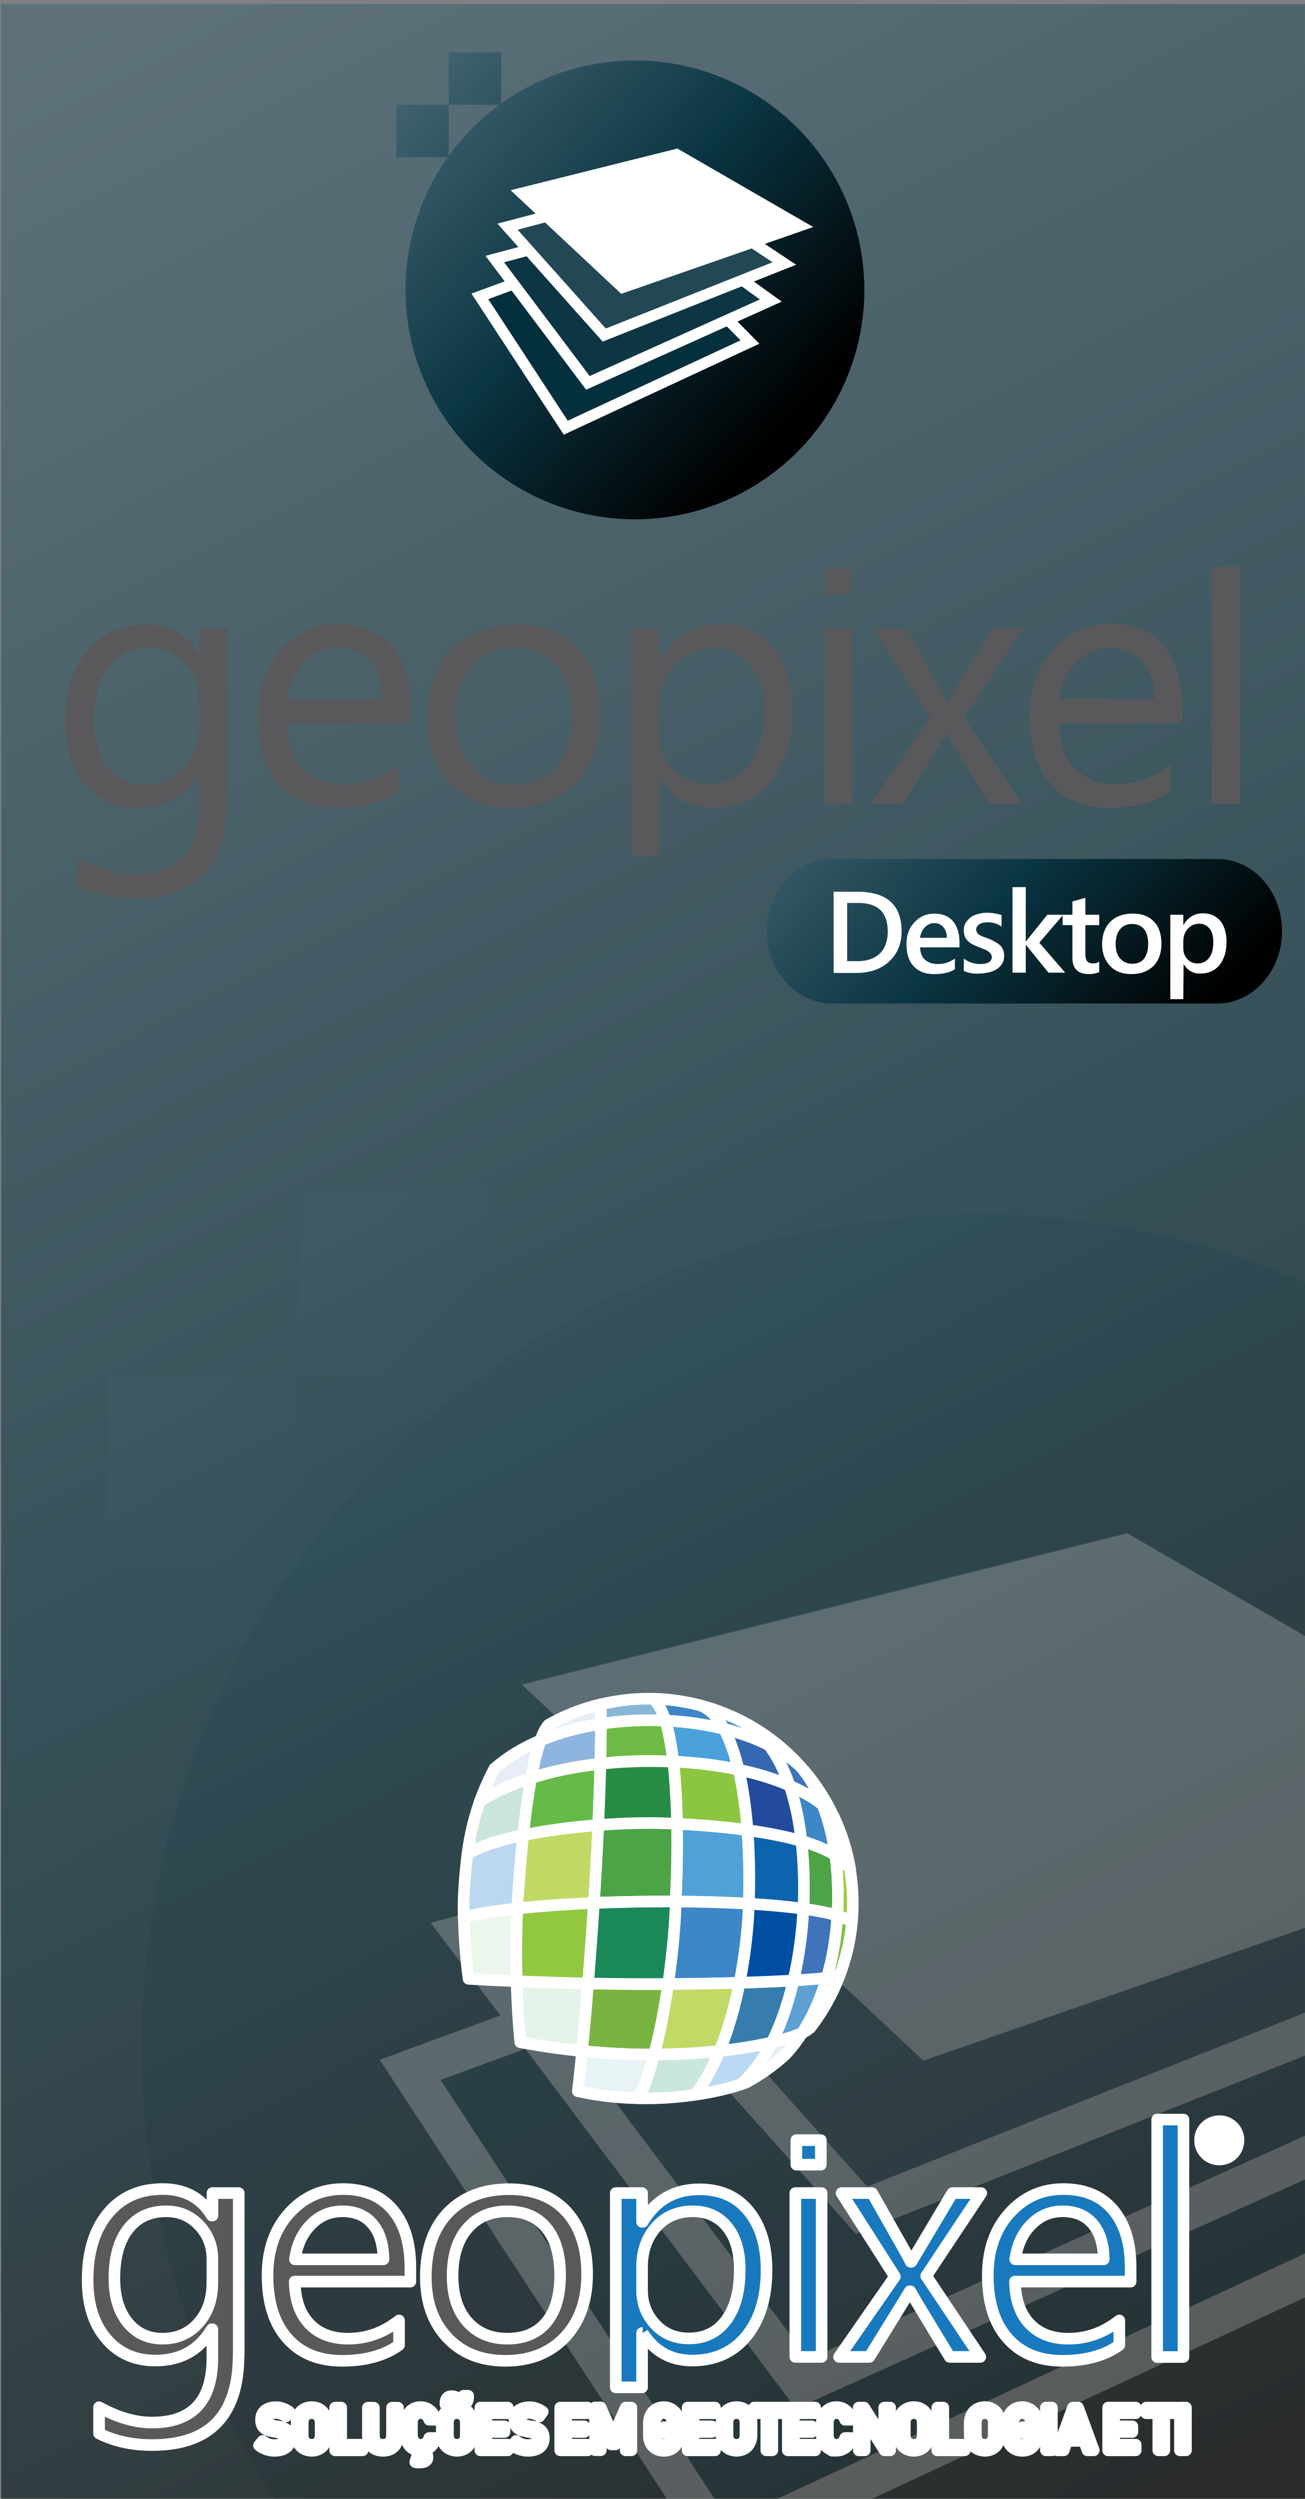 <?xml version="1.0" encoding="UTF-8" standalone="no"?>
<!-- Generator: Adobe Illustrator 22.0.1, SVG Export Plug-In . SVG Version: 6.00 Build 0)  -->

<svg
   xmlns:dc="http://purl.org/dc/elements/1.1/"
   xmlns:cc="http://creativecommons.org/ns#"
   xmlns:rdf="http://www.w3.org/1999/02/22-rdf-syntax-ns#"
   xmlns:svg="http://www.w3.org/2000/svg"
   xmlns="http://www.w3.org/2000/svg"
   xmlns:xlink="http://www.w3.org/1999/xlink"
   xmlns:sodipodi="http://sodipodi.sourceforge.net/DTD/sodipodi-0.dtd"
   xmlns:inkscape="http://www.inkscape.org/namespaces/inkscape"
   version="1.1"
   id="Layer_1"
   x="0px"
   y="0px"
   viewBox="0 0 164 314"
   xml:space="preserve"
   sodipodi:docname="Geopixel-Desktop-instalador-1.svg"
   width="164"
   height="314"
   inkscape:export-filename="E:\Geopixel-Desktop-oficial.png"
   inkscape:export-xdpi="96"
   inkscape:export-ydpi="96"
   inkscape:version="0.92.3 (2405546, 2018-03-11)"><rect x="0" y="0" width="164" height="314" fill="#808080" stroke="none"/><defs
   id="defs103"><linearGradient
     id="SVGID_6_-4"
     gradientUnits="userSpaceOnUse"
     x1="281.882"
     y1="212.566"
     x2="416.104"
     y2="340.497"
     gradientTransform="matrix(2.385,0,0,2.495,-800.471,-578.212)"><stop
       offset="0"
       style="stop-color:#4A6876"
       id="stop67-4" /><stop
       offset="0.539"
       style="stop-color:#0A3542"
       id="stop69-3" /><stop
       offset="1"
       style="stop-color:#000000"
       id="stop71-3" /></linearGradient><linearGradient
     id="SVGID_2_-0"
     gradientUnits="userSpaceOnUse"
     x1="272.438"
     y1="218.808"
     x2="406.66"
     y2="346.738"
     gradientTransform="matrix(1.411,0,0,1.411,-637.473,-175.25)"><stop
       offset="0"
       style="stop-color:#4A6876"
       id="stop49-6" /><stop
       offset="0.539"
       style="stop-color:#0A3542"
       id="stop51-3" /><stop
       offset="1"
       style="stop-color:#000000"
       id="stop53-8" /></linearGradient><linearGradient
     id="SVGID_6_-0"
     gradientUnits="userSpaceOnUse"
     x1="281.882"
     y1="212.566"
     x2="416.104"
     y2="340.497"
     gradientTransform="matrix(1.411,0,0,1.411,-637.473,-175.25)"><stop
       offset="0"
       style="stop-color:#4A6876"
       id="stop67-44" /><stop
       offset="0.539"
       style="stop-color:#0A3542"
       id="stop69-1" /><stop
       offset="1"
       style="stop-color:#000000"
       id="stop71-8" /></linearGradient><linearGradient
     id="SVGID_4_-3"
     gradientUnits="userSpaceOnUse"
     x1="290.222"
     y1="200.149"
     x2="424.444"
     y2="328.079"
     gradientTransform="matrix(1.411,0,0,1.411,-637.473,-175.25)"><stop
       offset="0"
       style="stop-color:#4A6876"
       id="stop58-2" /><stop
       offset="0.539"
       style="stop-color:#0A3542"
       id="stop60-3" /><stop
       offset="1"
       style="stop-color:#000000"
       id="stop62-1" /></linearGradient><clipPath
     clipPathUnits="userSpaceOnUse"
     id="clipPath1235"><use
       x="0"
       y="0"
       xlink:href="#g1231"
       id="use1237"
       width="100%"
       height="100%" /></clipPath><clipPath
     clipPathUnits="userSpaceOnUse"
     id="clipPath1441"><g
       id="g1473"
       transform="translate(247.5,-0.5)"><rect
         style="opacity:0.2;fill:url(#linearGradient1475);stroke-width:1.411"
         id="rect1443"
         height="25.686"
         width="25.686"
         class="st1"
         y="146.254"
         x="-238.909" /><rect
         id="rect1445"
         height="25.686"
         width="25.686"
         style="opacity:0.2;fill:url(#linearGradient1477);stroke-width:1.411"
         y="120.567"
         x="-213.222" /><circle
         id="circle1447"
         r="112.484"
         cy="237.003"
         cx="-121.909"
         style="opacity:0.2;fill:url(#linearGradient1479);stroke-width:1.411" /><g
         style="opacity:0.2"
         transform="matrix(1.411,0,0,1.411,-637.473,-175.25)"
         id="g1453"><polygon
           style="fill:none;stroke:#ffffff;stroke-width:7.633;stroke-miterlimit:10"
           id="polygon1449"
           points="341.7,337.3 401.7,309.4 368,275.3 314.1,295.1 "
           class="st233" /><polygon
           style="fill:#04303e"
           id="polygon1451"
           points="341.7,337.3 401.7,309.4 368,275.3 314.1,295.1 "
           class="st234" /></g><g
         style="opacity:0.2"
         transform="matrix(1.411,0,0,1.411,-637.473,-175.25)"
         id="g1459"><polygon
           style="fill:none;stroke:#ffffff;stroke-width:7.633;stroke-miterlimit:10"
           id="polygon1455"
           points="349.3,321.8 408.4,295.2 371.3,268.5 319.6,282.3 "
           class="st233" /><polygon
           style="fill:#0d3644"
           id="polygon1457"
           points="349.3,321.8 408.4,295.2 371.3,268.5 319.6,282.3 "
           class="st235" /></g><g
         style="opacity:0.2"
         transform="matrix(1.411,0,0,1.411,-637.473,-175.25)"
         id="g1465"><polygon
           style="fill:none;stroke:#ffffff;stroke-width:7.633;stroke-miterlimit:10"
           id="polygon1461"
           points="354.9,305.3 412.8,282.3 375.4,257.5 324.3,271 "
           class="st233" /><polygon
           style="fill:#224755"
           id="polygon1463"
           points="354.9,305.3 412.8,282.3 375.4,257.5 324.3,271 "
           class="st236" /></g><g
         style="opacity:0.2"
         transform="matrix(1.411,0,0,1.411,-637.473,-175.25)"
         id="g1471"><polygon
           style="fill:none;stroke:#ffffff;stroke-width:7.633;stroke-miterlimit:10"
           id="polygon1467"
           points="361.2,288.9 417.8,269.2 379.2,246.9 329.6,259.3 "
           class="st233" /><polygon
           style="fill:#ffffff"
           id="polygon1469"
           points="361.2,288.9 417.8,269.2 379.2,246.9 329.6,259.3 "
           class="st198" /></g></g></clipPath><linearGradient
     id="linearGradient1872"
     gradientUnits="userSpaceOnUse"
     x1="425.003"
     y1="442.712"
     x2="546.804"
     y2="558.803"
     gradientTransform="matrix(0.362,0,0,0.362,-52.347,-69.236)"><stop
       offset="0"
       style="stop-color:#4A6876"
       id="stop4-1" /><stop
       offset="0.539"
       style="stop-color:#0A3542"
       id="stop6-6" /><stop
       offset="1"
       style="stop-color:#000000"
       id="stop8-5" /></linearGradient><clipPath
     clipPathUnits="userSpaceOnUse"
     id="clipPath1441-4"><g
       id="g1473-8"
       transform="translate(247.5,-0.5)"><rect
         style="opacity:0.2;fill:url(#linearGradient1475);stroke-width:1.411"
         id="rect1443-0"
         height="25.686"
         width="25.686"
         class="st1"
         y="146.254"
         x="-238.909" /><rect
         id="rect1445-7"
         height="25.686"
         width="25.686"
         style="opacity:0.2;fill:url(#linearGradient1477);stroke-width:1.411"
         y="120.567"
         x="-213.222" /><circle
         id="circle1447-4"
         r="112.484"
         cy="237.003"
         cx="-121.909"
         style="opacity:0.2;fill:url(#linearGradient1479);stroke-width:1.411" /><g
         style="opacity:0.2"
         transform="matrix(1.411,0,0,1.411,-637.473,-175.25)"
         id="g1453-3"><polygon
           style="fill:none;stroke:#ffffff;stroke-width:7.633;stroke-miterlimit:10"
           id="polygon1449-4"
           points="341.7,337.3 401.7,309.4 368,275.3 314.1,295.1 "
           class="st233" /><polygon
           style="fill:#04303e"
           id="polygon1451-8"
           points="341.7,337.3 401.7,309.4 368,275.3 314.1,295.1 "
           class="st234" /></g><g
         style="opacity:0.2"
         transform="matrix(1.411,0,0,1.411,-637.473,-175.25)"
         id="g1459-5"><polygon
           style="fill:none;stroke:#ffffff;stroke-width:7.633;stroke-miterlimit:10"
           id="polygon1455-1"
           points="349.3,321.8 408.4,295.2 371.3,268.5 319.6,282.3 "
           class="st233" /><polygon
           style="fill:#0d3644"
           id="polygon1457-7"
           points="349.3,321.8 408.4,295.2 371.3,268.5 319.6,282.3 "
           class="st235" /></g><g
         style="opacity:0.2"
         transform="matrix(1.411,0,0,1.411,-637.473,-175.25)"
         id="g1465-5"><polygon
           style="fill:none;stroke:#ffffff;stroke-width:7.633;stroke-miterlimit:10"
           id="polygon1461-8"
           points="354.9,305.3 412.8,282.3 375.4,257.5 324.3,271 "
           class="st233" /><polygon
           style="fill:#224755"
           id="polygon1463-0"
           points="354.9,305.3 412.8,282.3 375.4,257.5 324.3,271 "
           class="st236" /></g><g
         style="opacity:0.2"
         transform="matrix(1.411,0,0,1.411,-637.473,-175.25)"
         id="g1471-0"><polygon
           style="fill:none;stroke:#ffffff;stroke-width:7.633;stroke-miterlimit:10"
           id="polygon1467-3"
           points="361.2,288.9 417.8,269.2 379.2,246.9 329.6,259.3 "
           class="st233" /><polygon
           style="fill:#ffffff"
           id="polygon1469-6"
           points="361.2,288.9 417.8,269.2 379.2,246.9 329.6,259.3 "
           class="st198" /></g></g></clipPath><linearGradient
     id="SVGID_6_-9"
     gradientUnits="userSpaceOnUse"
     x1="281.882"
     y1="212.566"
     x2="416.104"
     y2="340.497"
     gradientTransform="matrix(1.314,0,0,1.314,-654.849,-231.533)"><stop
       offset="0"
       style="stop-color:#4A6876"
       id="stop67-3" /><stop
       offset="0.539"
       style="stop-color:#0A3542"
       id="stop69-5" /><stop
       offset="1"
       style="stop-color:#000000"
       id="stop71-32" /></linearGradient><linearGradient
     id="SVGID_4_-9"
     gradientUnits="userSpaceOnUse"
     x1="290.222"
     y1="200.149"
     x2="424.444"
     y2="328.079"
     gradientTransform="matrix(1.314,0,0,1.314,-654.849,-231.533)"><stop
       offset="0"
       style="stop-color:#4A6876"
       id="stop58-7" /><stop
       offset="0.539"
       style="stop-color:#0A3542"
       id="stop60-9" /><stop
       offset="1"
       style="stop-color:#000000"
       id="stop62-8" /></linearGradient><linearGradient
     id="SVGID_2_-09"
     gradientUnits="userSpaceOnUse"
     x1="272.438"
     y1="218.808"
     x2="406.66"
     y2="346.738"
     gradientTransform="matrix(1.314,0,0,1.314,-654.849,-231.533)"><stop
       offset="0"
       style="stop-color:#4A6876"
       id="stop49-4" /><stop
       offset="0.539"
       style="stop-color:#0A3542"
       id="stop51-2" /><stop
       offset="1"
       style="stop-color:#000000"
       id="stop53-4" /></linearGradient><linearGradient
     id="SVGID_4_-9-6"
     gradientUnits="userSpaceOnUse"
     x1="290.222"
     y1="200.149"
     x2="424.444"
     y2="328.079"
     gradientTransform="matrix(1.314,0,0,1.314,-647.859,-271.395)"><stop
       offset="0"
       style="stop-color:#4A6876"
       id="stop58-7-2" /><stop
       offset="0.539"
       style="stop-color:#0A3542"
       id="stop60-9-6" /><stop
       offset="1"
       style="stop-color:#000000"
       id="stop62-8-2" /></linearGradient><linearGradient
     id="SVGID_2_-09-7"
     gradientUnits="userSpaceOnUse"
     x1="272.438"
     y1="218.808"
     x2="406.66"
     y2="346.738"
     gradientTransform="matrix(1.314,0,0,1.314,-647.859,-271.395)"><stop
       offset="0"
       style="stop-color:#4A6876"
       id="stop49-4-9" /><stop
       offset="0.539"
       style="stop-color:#0A3542"
       id="stop51-2-2" /><stop
       offset="1"
       style="stop-color:#000000"
       id="stop53-4-0" /></linearGradient><clipPath
     clipPathUnits="userSpaceOnUse"
     id="clipPath3219"><circle
       style="fill:url(#linearGradient3223);stroke-width:1.314"
       cx="121.482"
       cy="230.149"
       r="104.688"
       id="circle3221" /></clipPath><linearGradient
     inkscape:collect="always"
     xlink:href="#SVGID_1_"
     id="linearGradient3374"
     gradientUnits="userSpaceOnUse"
     gradientTransform="matrix(0.993,0,0,1.005,0.001,-1.2548654e-4)"
     x1="4.582"
     y1="5.127"
     x2="160.106"
     y2="310.605" /><linearGradient
     inkscape:collect="always"
     xlink:href="#SVGID_1_"
     id="linearGradient3409"
     gradientUnits="userSpaceOnUse"
     gradientTransform="matrix(0.993,0,0,1.005,0.001,-1.2548654e-4)"
     x1="4.582"
     y1="5.127"
     x2="160.106"
     y2="310.605" /></defs><sodipodi:namedview
   pagecolor="#ffffff"
   bordercolor="#666666"
   borderopacity="1"
   objecttolerance="10"
   gridtolerance="10"
   guidetolerance="10"
   inkscape:pageopacity="0"
   inkscape:pageshadow="2"
   inkscape:window-width="1920"
   inkscape:window-height="1017"
   id="namedview101"
   showgrid="false"
   inkscape:zoom="2"
   inkscape:cx="-11.237575"
   inkscape:cy="181.00435"
   inkscape:window-x="-8"
   inkscape:window-y="-8"
   inkscape:window-maximized="1"
   inkscape:current-layer="Layer_1" />
<style
   type="text/css"
   id="style2">
	.st0{fill:url(#SVGID_1_);}
	.st1{fill:url(#SVGID_2_);}
	.st2{clip-path:url(#SVGID_4_);}
	.st3{clip-path:url(#SVGID_8_);fill:#59595B;}
	.st4{clip-path:url(#SVGID_8_);fill:#1979BE;}
	.st5{fill:none;stroke:#59585A;stroke-miterlimit:10;}
	.st6{fill:none;}
	.st7{fill:none;stroke:#59595B;stroke-width:1.031;stroke-miterlimit:10;}
	.st8{fill:#005A95;}
	.st9{fill:#59595B;}
	.st10{fill:#E2B828;}
	.st11{fill:url(#SVGID_9_);}
	.st12{fill:url(#SVGID_10_);}
	.st13{fill:url(#SVGID_11_);}
	.st14{fill:url(#SVGID_12_);}
	.st15{fill:url(#SVGID_13_);}
	.st16{fill:none;stroke:#E7C253;stroke-width:0.301;stroke-miterlimit:10;}
	.st17{fill:url(#SVGID_14_);}
	.st18{fill:url(#SVGID_15_);}
	.st19{fill:url(#SVGID_16_);}
	.st20{fill:url(#SVGID_17_);}
	.st21{fill:url(#SVGID_18_);}
	.st22{fill:url(#SVGID_19_);}
	.st23{fill:url(#SVGID_20_);}
	.st24{fill:url(#SVGID_21_);}
	.st25{fill:url(#SVGID_22_);}
	.st26{fill:url(#SVGID_23_);}
	.st27{fill:none;stroke:#E7C253;stroke-width:0.165;stroke-miterlimit:10;}
	.st28{fill:#8A3929;}
	.st29{fill:#584753;}
	.st30{fill:none;stroke:#000000;stroke-width:0.601;stroke-miterlimit:10;}
	.st31{fill:#9B6C40;}
	.st32{fill:#5E873B;}
	.st33{fill:#2C4E5C;}
	.st34{fill:#605E2B;}
	.st35{fill:#781B58;}
	.st36{fill:#8F4433;}
	.st37{fill:#56656E;}
	.st38{clip-path:url(#SVGID_25_);fill:url(#SVGID_26_);}
	.st39{clip-path:url(#SVGID_28_);fill:url(#SVGID_29_);}
	.st40{clip-path:url(#SVGID_31_);fill:url(#SVGID_32_);}
	.st41{clip-path:url(#SVGID_34_);fill:url(#SVGID_35_);}
	.st42{clip-path:url(#SVGID_37_);fill:url(#SVGID_38_);}
	.st43{clip-path:url(#SVGID_40_);fill:url(#SVGID_41_);}
	.st44{clip-path:url(#SVGID_43_);fill:url(#SVGID_44_);}
	.st45{fill:url(#SVGID_47_);}
	.st46{fill:url(#SVGID_48_);}
	.st47{fill:url(#SVGID_49_);}
	.st48{fill:url(#SVGID_50_);}
	.st49{fill:url(#SVGID_51_);}
	.st50{fill:url(#SVGID_52_);}
	.st51{fill:url(#SVGID_53_);}
	.st52{fill:url(#SVGID_54_);}
	.st53{fill:url(#SVGID_55_);}
	.st54{fill:url(#SVGID_56_);}
	.st55{fill:url(#SVGID_57_);}
	.st56{fill:url(#SVGID_58_);}
	.st57{fill:url(#SVGID_59_);}
	.st58{fill:url(#SVGID_60_);}
	.st59{fill:url(#SVGID_61_);}
	.st60{fill:url(#SVGID_62_);}
	.st61{fill:url(#SVGID_63_);}
	.st62{fill:url(#SVGID_64_);}
	.st63{fill:url(#SVGID_65_);}
	.st64{fill:url(#SVGID_66_);}
	.st65{fill:url(#SVGID_67_);}
	.st66{fill:url(#SVGID_68_);}
	.st67{fill:url(#SVGID_69_);}
	.st68{fill:url(#SVGID_70_);}
	.st69{fill:url(#SVGID_71_);}
	.st70{fill:url(#SVGID_72_);}
	.st71{fill:url(#SVGID_73_);}
	.st72{fill:url(#SVGID_74_);}
	.st73{fill:#628D3D;}
	.st74{fill:url(#SVGID_75_);}
	.st75{fill:url(#SVGID_76_);}
	.st76{fill:url(#SVGID_77_);}
	.st77{fill:url(#SVGID_78_);}
	.st78{fill:url(#SVGID_79_);}
	.st79{fill:url(#SVGID_80_);}
	.st80{fill:url(#SVGID_81_);}
	.st81{fill:url(#SVGID_82_);}
	.st82{fill:url(#SVGID_83_);}
	.st83{fill:url(#SVGID_84_);}
	.st84{fill:url(#SVGID_85_);}
	.st85{fill:url(#SVGID_86_);}
	.st86{fill:url(#SVGID_87_);}
	.st87{fill:url(#SVGID_88_);}
	.st88{fill:url(#SVGID_89_);}
	.st89{fill:url(#SVGID_90_);}
	.st90{fill:url(#SVGID_91_);}
	.st91{fill:url(#SVGID_92_);}
	.st92{fill:url(#SVGID_93_);}
	.st93{fill:url(#SVGID_94_);}
	.st94{fill:url(#SVGID_95_);}
	.st95{fill:url(#SVGID_96_);}
	.st96{fill:url(#SVGID_97_);}
	.st97{fill:url(#SVGID_98_);}
	.st98{fill:url(#SVGID_99_);}
	.st99{fill:url(#SVGID_100_);}
	.st100{fill:url(#SVGID_101_);}
	.st101{fill:url(#SVGID_102_);}
	.st102{fill:url(#SVGID_103_);}
	.st103{fill:url(#SVGID_104_);}
	.st104{fill:url(#SVGID_105_);}
	.st105{fill:url(#SVGID_106_);}
	.st106{fill:url(#SVGID_107_);}
	.st107{fill:url(#SVGID_108_);}
	.st108{fill:url(#SVGID_109_);}
	.st109{fill:url(#SVGID_110_);}
	.st110{fill:url(#SVGID_111_);}
	.st111{fill:url(#SVGID_112_);}
	.st112{fill:url(#SVGID_113_);}
	.st113{fill:url(#SVGID_114_);}
	.st114{fill:url(#SVGID_115_);}
	.st115{fill:url(#SVGID_116_);}
	.st116{fill:url(#SVGID_117_);}
	.st117{fill:url(#SVGID_118_);}
	.st118{fill:url(#SVGID_119_);}
	.st119{fill:url(#SVGID_120_);}
	.st120{fill:url(#SVGID_121_);}
	.st121{fill:url(#SVGID_122_);}
	.st122{fill:url(#SVGID_123_);}
	.st123{fill:url(#SVGID_124_);}
	.st124{fill:url(#SVGID_125_);}
	.st125{fill:url(#SVGID_126_);}
	.st126{fill:url(#SVGID_127_);}
	.st127{fill:url(#SVGID_128_);}
	.st128{fill:url(#SVGID_129_);}
	.st129{fill:url(#SVGID_130_);}
	.st130{fill:url(#SVGID_131_);}
	.st131{fill:url(#SVGID_132_);}
	.st132{fill:url(#SVGID_133_);}
	.st133{fill:url(#SVGID_134_);}
	.st134{fill:url(#SVGID_135_);}
	.st135{fill:url(#SVGID_136_);}
	.st136{fill:url(#SVGID_137_);}
	.st137{fill:url(#SVGID_138_);}
	.st138{fill:url(#SVGID_139_);}
	.st139{fill:url(#SVGID_140_);}
	.st140{fill:url(#SVGID_141_);}
	.st141{fill:url(#SVGID_142_);}
	.st142{fill:url(#SVGID_143_);}
	.st143{fill:url(#SVGID_144_);}
	.st144{fill:url(#SVGID_145_);}
	.st145{fill:url(#SVGID_146_);}
	.st146{fill:url(#SVGID_147_);}
	.st147{fill:url(#SVGID_148_);}
	.st148{fill:url(#SVGID_149_);}
	.st149{fill:url(#SVGID_150_);}
	.st150{fill:url(#SVGID_151_);}
	.st151{fill:url(#SVGID_152_);}
	.st152{fill:url(#SVGID_153_);}
	.st153{fill:url(#SVGID_154_);}
	.st154{fill:url(#SVGID_155_);}
	.st155{fill:url(#SVGID_156_);}
	.st156{fill:url(#SVGID_157_);}
	.st157{fill:url(#SVGID_158_);}
	.st158{fill:url(#SVGID_159_);}
	.st159{fill:url(#SVGID_160_);}
	.st160{fill:url(#SVGID_161_);}
	.st161{fill:url(#SVGID_162_);}
	.st162{fill:url(#SVGID_163_);}
	.st163{fill:url(#SVGID_164_);}
	.st164{fill:url(#SVGID_165_);}
	.st165{fill:url(#SVGID_166_);}
	.st166{fill:url(#SVGID_167_);}
	.st167{fill:url(#SVGID_168_);}
	.st168{fill:url(#SVGID_169_);}
	.st169{fill:url(#SVGID_170_);}
	.st170{fill:url(#SVGID_171_);}
	.st171{fill:url(#SVGID_172_);}
	.st172{fill:url(#SVGID_173_);}
	.st173{fill:url(#SVGID_174_);}
	.st174{fill:url(#SVGID_175_);}
	.st175{fill:url(#SVGID_176_);}
	.st176{fill:url(#SVGID_177_);}
	.st177{fill:url(#SVGID_178_);}
	.st178{fill:url(#SVGID_179_);}
	.st179{fill:url(#SVGID_180_);}
	.st180{fill:url(#SVGID_181_);}
	.st181{fill:url(#SVGID_182_);}
	.st182{fill:url(#SVGID_183_);}
	.st183{fill:url(#SVGID_184_);}
	.st184{fill:url(#SVGID_185_);}
	.st185{fill:url(#SVGID_186_);}
	.st186{fill:url(#SVGID_187_);}
	.st187{fill:url(#SVGID_188_);}
	.st188{fill:url(#SVGID_189_);}
	.st189{fill:url(#SVGID_190_);}
	.st190{fill:url(#SVGID_191_);}
	.st191{fill:url(#SVGID_192_);}
	.st192{fill:url(#SVGID_193_);}
	.st193{fill:url(#SVGID_194_);}
	.st194{fill:url(#SVGID_195_);}
	.st195{fill:url(#SVGID_196_);}
	.st196{fill:url(#SVGID_197_);}
	.st197{fill:url(#SVGID_198_);}
	.st198{fill:#FFFFFF;}
	.st199{fill:url(#SVGID_199_);}
	.st200{fill:url(#SVGID_200_);}
	.st201{fill:url(#SVGID_201_);}
	.st202{fill:url(#SVGID_202_);}
	.st203{fill:url(#SVGID_203_);}
	.st204{fill:url(#SVGID_204_);}
	.st205{fill:url(#SVGID_205_);}
	.st206{fill:url(#SVGID_206_);}
	.st207{fill:url(#SVGID_207_);}
	.st208{fill:url(#SVGID_208_);}
	.st209{fill:url(#SVGID_209_);}
	.st210{fill:#FFFFFF;stroke:#605E2B;stroke-width:2;stroke-miterlimit:10;}
	.st211{fill:url(#SVGID_210_);}
	.st212{fill:url(#SVGID_211_);}
	.st213{clip-path:url(#SVGID_213_);fill:#FFFFFF;}
	.st214{clip-path:url(#SVGID_213_);fill:#FFFFFF;stroke:#4A481D;stroke-width:1.212;stroke-miterlimit:10;}
	.st215{fill:#FFFFFF;stroke:#605E2B;stroke-width:1.092;stroke-miterlimit:10;}
	.st216{fill:url(#SVGID_214_);}
	.st217{fill:url(#SVGID_215_);}
	.st218{clip-path:url(#SVGID_217_);fill:#FFFFFF;}
	.st219{clip-path:url(#SVGID_217_);fill:#FFFFFF;stroke:#4A481D;stroke-width:0.662;stroke-miterlimit:10;}
	.st220{fill:url(#SVGID_218_);}
	.st221{fill:url(#SVGID_219_);}
	.st222{fill:url(#SVGID_220_);}
	.st223{fill:url(#SVGID_221_);}
	.st224{fill:url(#SVGID_222_);}
	.st225{fill:url(#SVGID_223_);}
	.st226{fill:url(#SVGID_224_);}
	.st227{fill:url(#SVGID_225_);}
	.st228{fill:url(#SVGID_226_);}
	.st229{fill:url(#SVGID_227_);}
	.st230{fill:url(#SVGID_228_);}
	.st231{fill:url(#SVGID_229_);}
	.st232{fill:url(#SVGID_230_);}
	.st233{fill:none;stroke:#FFFFFF;stroke-width:7.633;stroke-miterlimit:10;}
	.st234{fill:#04303E;}
	.st235{fill:#0D3644;}
	.st236{fill:#224755;}
	.st237{fill:url(#SVGID_231_);}
	.st238{fill:url(#SVGID_232_);}
	.st239{fill:url(#SVGID_233_);}
	.st240{fill:none;stroke:#FFFFFF;stroke-width:3.911;stroke-miterlimit:10;}
</style>
<linearGradient
   id="SVGID_1_"
   gradientUnits="userSpaceOnUse"
   x1="425.003"
   y1="442.712"
   x2="546.804"
   y2="558.803"
   gradientTransform="matrix(0.362,0,0,0.362,-52.347,-69.236)">
	<stop
   offset="0"
   style="stop-color:#4A6876"
   id="stop4" />
	<stop
   offset="0.539"
   style="stop-color:#0A3542"
   id="stop6" />
	<stop
   offset="1"
   style="stop-color:#000000"
   id="stop8" />
</linearGradient>
<g
   id="g1233"
   clip-path="url(#clipPath1235)"
   transform="translate(-8.1815328e-7,0.5)"><g
     inkscape:label="Clip"
     id="g1231"><rect
       y="0.028"
       x="0.144"
       height="313.914"
       width="163.851"
       id="rect996"
       style="opacity:0.635;fill:url(#linearGradient3409);fill-opacity:1;stroke:#aaffff;stroke-width:0;stroke-linecap:round;stroke-linejoin:round;stroke-miterlimit:4;stroke-dasharray:none;stroke-opacity:1;paint-order:markers stroke fill" /></g></g><path
   class="st0"
   d="m 96.362,117.021 v 0 c 0,-4.992 3.654,-9.08 8.139,-9.08 h 48.472 c 4.522,0 8.139,4.051 8.139,9.08 0,4.992 -3.654,9.08 -8.139,9.08 h -48.472 c -4.486,-0.036 -8.139,-4.088 -8.139,-9.08"
   id="path11"
   inkscape:connector-curvature="0"
   style="fill:url(#SVGID_1_);stroke-width:0.362" />
<g
   id="g27"
   transform="matrix(0.362,0,0,0.362,-52.347,-69.236)">
	<path
   class="st198"
   d="m 434,528.9 v -28.1 h 8.1 c 10.4,0 15.5,4.6 15.5,13.7 0,4.3 -1.4,7.8 -4.3,10.5 -2.9,2.7 -6.7,4 -11.6,4 H 434 Z m 4.7,-24.2 v 20.2 h 3.7 c 3.3,0 5.8,-0.9 7.7,-2.7 1.8,-1.8 2.7,-4.4 2.7,-7.6 0,-6.6 -3.4,-9.9 -10.2,-9.9 z"
   id="path13"
   inkscape:connector-curvature="0"
   style="fill:#ffffff" />
	<path
   class="st198"
   d="M 477.7,520.1 H 464 c 0.1,1.9 0.6,3.3 1.7,4.3 1.1,1 2.6,1.5 4.5,1.5 2.1,0 4.1,-0.6 5.9,-1.9 v 3.7 c -1.8,1.2 -4.2,1.7 -7.3,1.7 -3,0 -5.3,-0.9 -7,-2.7 -1.7,-1.8 -2.5,-4.4 -2.5,-7.7 0,-3.1 0.9,-5.7 2.8,-7.6 1.8,-2 4.1,-3 6.9,-3 2.8,0 4.9,0.9 6.4,2.6 1.5,1.8 2.3,4.2 2.3,7.4 z m -4.4,-3.2 c 0,-1.6 -0.4,-2.9 -1.2,-3.8 -0.8,-0.9 -1.8,-1.4 -3.1,-1.4 -1.3,0 -2.4,0.5 -3.3,1.4 -0.9,1 -1.5,2.2 -1.7,3.7 h 9.3 z"
   id="path15"
   inkscape:connector-curvature="0"
   style="fill:#ffffff" />
	<path
   class="st198"
   d="M 479.2,528.3 V 524 c 1.7,1.3 3.6,1.9 5.6,1.9 2.7,0 4.1,-0.8 4.1,-2.4 0,-0.5 -0.1,-0.8 -0.4,-1.2 -0.2,-0.3 -0.6,-0.6 -1,-0.9 -0.4,-0.3 -0.9,-0.5 -1.4,-0.7 -0.5,-0.2 -1.1,-0.4 -1.8,-0.7 -0.8,-0.3 -1.6,-0.7 -2.2,-1 -0.7,-0.4 -1.2,-0.8 -1.6,-1.2 -0.4,-0.5 -0.8,-1 -1,-1.6 -0.2,-0.6 -0.3,-1.3 -0.3,-2.1 0,-1 0.2,-1.8 0.7,-2.6 0.5,-0.7 1.1,-1.4 1.8,-1.9 0.8,-0.5 1.6,-0.9 2.6,-1.1 1,-0.3 2,-0.4 3,-0.4 1.9,0 3.5,0.3 5,0.8 v 4 c -1.4,-1 -3,-1.5 -4.9,-1.5 -0.6,0 -1.1,0.1 -1.6,0.2 -0.5,0.1 -0.9,0.3 -1.2,0.5 -0.3,0.2 -0.6,0.5 -0.8,0.8 -0.2,0.3 -0.3,0.6 -0.3,1 0,0.4 0.1,0.8 0.3,1.1 0.2,0.3 0.5,0.6 0.8,0.8 0.4,0.2 0.8,0.4 1.3,0.6 0.5,0.2 1.1,0.4 1.7,0.6 0.9,0.4 1.6,0.7 2.3,1.1 0.7,0.4 1.3,0.8 1.8,1.2 0.5,0.5 0.9,1 1.1,1.6 0.3,0.6 0.4,1.3 0.4,2.2 0,1 -0.2,1.9 -0.7,2.7 -0.5,0.8 -1.1,1.4 -1.9,1.9 -0.8,0.5 -1.7,0.9 -2.7,1.1 -1,0.2 -2.1,0.4 -3.2,0.4 -2,0.2 -3.9,-0.2 -5.5,-0.9 z"
   id="path17"
   inkscape:connector-curvature="0"
   style="fill:#ffffff" />
	<path
   class="st198"
   d="m 514.4,528.9 h -5.8 l -7.8,-9.6 h -0.1 v 9.6 h -4.6 v -29.7 h 4.6 V 518 h 0.1 l 7.4,-9.2 h 5.5 l -8.3,9.7 z"
   id="path19"
   inkscape:connector-curvature="0"
   style="fill:#ffffff" />
	<path
   class="st198"
   d="m 526.2,528.7 c -0.9,0.4 -2.1,0.7 -3.5,0.7 -3.9,0 -5.8,-1.9 -5.8,-5.6 v -11.4 h -3.4 v -3.6 h 3.4 v -4.6 l 4.5,-1.3 v 5.9 h 4.8 v 3.6 h -4.8 v 10 c 0,1.2 0.2,2 0.6,2.5 0.4,0.5 1.2,0.8 2.2,0.8 0.8,0 1.4,-0.2 2,-0.7 z"
   id="path21"
   inkscape:connector-curvature="0"
   style="fill:#ffffff" />
	<path
   class="st198"
   d="m 537.4,529.4 c -3.1,0 -5.6,-0.9 -7.4,-2.8 -1.8,-1.9 -2.8,-4.4 -2.8,-7.5 0,-3.4 1,-6 2.9,-7.9 1.9,-1.9 4.5,-2.8 7.8,-2.8 3.1,0 5.6,0.9 7.3,2.8 1.8,1.8 2.6,4.4 2.6,7.7 0,3.2 -0.9,5.8 -2.8,7.7 -1.8,1.8 -4.4,2.8 -7.6,2.8 z m 0.2,-17.4 c -1.8,0 -3.2,0.6 -4.2,1.9 -1,1.2 -1.5,3 -1.5,5.1 0,2.1 0.5,3.8 1.6,5 1.1,1.2 2.4,1.8 4.2,1.8 1.8,0 3.2,-0.6 4.1,-1.8 0.9,-1.2 1.4,-2.9 1.4,-5.1 0,-2.2 -0.5,-3.9 -1.4,-5.1 -1,-1.2 -2.4,-1.8 -4.2,-1.8 z"
   id="path23"
   inkscape:connector-curvature="0"
   style="fill:#ffffff" />
	<path
   class="st198"
   d="m 555.5,525.9 v 0 l -0.1,12.2 h -4.5 v -29.3 h 4.5 v 3.5 h 0.1 c 1.6,-2.7 3.8,-4 6.8,-4 2.5,0 4.5,0.9 6,2.7 1.4,1.8 2.1,4.2 2.1,7.2 0,3.3 -0.8,6 -2.4,8 -1.6,2 -3.8,3 -6.6,3 -2.5,0.1 -4.5,-1 -5.9,-3.3 z m -0.1,-7.9 v 2.5 c 0,1.5 0.5,2.7 1.4,3.7 0.9,1 2.1,1.5 3.6,1.5 1.7,0 3,-0.7 4,-2 1,-1.3 1.4,-3.1 1.4,-5.5 0,-2 -0.4,-3.5 -1.3,-4.6 -0.9,-1.1 -2.1,-1.7 -3.6,-1.7 -1.6,0 -2.9,0.6 -3.9,1.7 -1.1,1.2 -1.6,2.7 -1.6,4.4 z"
   id="path25"
   inkscape:connector-curvature="0"
   style="fill:#ffffff" />
</g>
<g
   id="g47"
   transform="matrix(0.362,0,0,0.362,-52.347,-69.236)">
	<path
   class="st9"
   d="m 223.4,469.5 c 0,22.4 -10.7,33.6 -32.2,33.6 -7.5,0 -14.1,-1.4 -19.8,-4.3 V 489 c 6.9,3.8 13.4,5.7 19.7,5.7 15,0 22.5,-8 22.5,-23.9 v -10.7 h -0.2 c -4.6,7.8 -11.6,11.7 -21,11.7 -7.6,0 -13.7,-2.7 -18.3,-8.1 -4.6,-5.4 -6.9,-12.7 -6.9,-21.8 0,-10.4 2.5,-18.6 7.5,-24.7 5,-6.1 11.8,-9.2 20.5,-9.2 8.2,0 14.3,3.3 18.3,9.9 h 0.2 v -8.5 h 9.8 v 60.1 z m -9.8,-26.7 v -9 c 0,-4.8 -1.6,-9 -4.9,-12.4 -3.3,-3.5 -7.4,-5.2 -12.2,-5.2 -6,0 -10.8,2.2 -14.2,6.6 -3.4,4.4 -5.1,10.5 -5.1,18.4 0,6.8 1.6,12.2 4.9,16.3 3.3,4.1 7.6,6.1 13,6.1 5.5,0 9.9,-1.9 13.4,-5.8 3.4,-4 5.1,-9 5.1,-15"
   id="path29"
   inkscape:connector-curvature="0"
   style="fill:#59595b" />
	<path
   class="st9"
   d="m 287.3,442.3 h -43.1 c 0.2,6.8 2,12 5.5,15.7 3.5,3.7 8.3,5.5 14.4,5.5 6.9,0 13.2,-2.3 18.9,-6.8 v 9.2 c -5.4,3.9 -12.4,5.8 -21.3,5.8 -8.6,0 -15.4,-2.8 -20.3,-8.3 -4.9,-5.5 -7.4,-13.3 -7.4,-23.4 0,-9.5 2.7,-17.2 8.1,-23.2 5.4,-6 12.1,-9 20,-9 8,0 14.2,2.6 18.5,7.7 4.4,5.2 6.5,12.3 6.5,21.5 v 5.3 z m -10,-8.3 c 0,-5.6 -1.4,-10 -4.1,-13.2 -2.7,-3.1 -6.4,-4.7 -11.2,-4.7 -4.6,0 -8.5,1.6 -11.7,4.9 -3.2,3.3 -5.2,7.6 -6,12.9 h 33 z"
   id="path31"
   inkscape:connector-curvature="0"
   style="fill:#59595b" />
	<path
   class="st9"
   d="m 322.6,471.8 c -9,0 -16.2,-2.8 -21.6,-8.5 -5.4,-5.7 -8.1,-13.3 -8.1,-22.7 0,-10.2 2.8,-18.2 8.4,-24 5.6,-5.8 13.2,-8.6 22.7,-8.6 9.1,0 16.2,2.8 21.3,8.4 5.1,5.6 7.7,13.4 7.7,23.3 0,9.7 -2.7,17.5 -8.2,23.4 -5.5,5.7 -12.9,8.7 -22.2,8.7 m 0.8,-55.7 c -6.3,0 -11.2,2.1 -14.9,6.4 -3.7,4.3 -5.5,10.2 -5.5,17.7 0,7.2 1.8,12.9 5.5,17.1 3.7,4.2 8.6,6.3 14.8,6.3 6.3,0 11.2,-2 14.6,-6.1 3.4,-4.1 5.1,-9.9 5.1,-17.4 0,-7.6 -1.7,-13.5 -5.1,-17.6 -3.4,-4.3 -8.2,-6.4 -14.5,-6.4"
   id="path33"
   inkscape:connector-curvature="0"
   style="fill:#59595b" />
	<path
   class="st9"
   d="m 373.7,461.4 h -0.2 v 26.9 h -9.8 v -79 h 9.8 V 420 h 0.2 c 4.8,-8.1 11.8,-12.1 21.1,-12.1 7.9,0 14,2.7 18.4,8.2 4.4,5.4 6.6,12.7 6.6,21.9 0,10.2 -2.5,18.3 -7.4,24.5 -5,6.1 -11.8,9.2 -20.4,9.2 -7.9,-0.1 -14,-3.5 -18.3,-10.3 m -0.2,-24.5 v 8.5 c 0,5 1.6,9.3 4.9,12.8 3.3,3.5 7.4,5.3 12.5,5.3 5.9,0 10.5,-2.3 13.9,-6.8 3.4,-4.5 5,-10.8 5,-18.8 0,-6.8 -1.6,-12.1 -4.7,-15.9 -3.1,-3.8 -7.4,-5.8 -12.7,-5.8 -5.7,0 -10.2,2 -13.7,5.9 -3.5,3.9 -5.2,8.8 -5.2,14.8"
   id="path35"
   inkscape:connector-curvature="0"
   style="fill:#59595b" />
	<rect
   x="430.6"
   y="409.4"
   class="st9"
   width="9.8"
   height="61"
   id="rect37"
   style="fill:#59595b" />
	<path
   class="st9"
   d="m 499.8,409.4 -20.5,30.8 20.1,30.1 H 488 l -12,-19.8 c -0.8,-1.2 -1.6,-2.8 -2.7,-4.6 h -0.2 c -0.2,0.4 -1.1,1.9 -2.8,4.6 l -12.2,19.8 h -11.3 l 20.8,-29.9 -19.9,-31.1 h 11.4 l 11.8,20.8 c 0.9,1.5 1.7,3.1 2.6,4.8 h 0.2 l 15.2,-25.6 h 10.9 z"
   id="path39"
   inkscape:connector-curvature="0"
   style="fill:#59595b" />
	<path
   class="st9"
   d="m 555.3,442.3 h -43.1 c 0.2,6.8 2,12 5.5,15.7 3.5,3.7 8.3,5.5 14.4,5.5 6.9,0 13.2,-2.3 18.9,-6.8 v 9.2 c -5.4,3.9 -12.4,5.8 -21.3,5.8 -8.6,0 -15.4,-2.8 -20.3,-8.3 -4.9,-5.5 -7.4,-13.3 -7.4,-23.4 0,-9.5 2.7,-17.2 8.1,-23.2 5.4,-6 12.1,-9 20,-9 8,0 14.2,2.6 18.5,7.7 4.4,5.2 6.5,12.3 6.5,21.5 v 5.3 z m -10,-8.3 c 0,-5.6 -1.4,-10 -4.1,-13.2 -2.7,-3.1 -6.4,-4.7 -11.2,-4.7 -4.6,0 -8.5,1.6 -11.7,4.9 -3.2,3.3 -5.2,7.6 -6,12.9 h 33 z"
   id="path41"
   inkscape:connector-curvature="0"
   style="fill:#59595b" />
	<rect
   x="565.2"
   y="388"
   class="st9"
   width="9.8"
   height="82.3"
   id="rect43"
   style="fill:#59595b" />
	<rect
   x="430.9"
   y="388.6"
   class="st9"
   width="9.1"
   height="9.1"
   id="rect45"
   style="fill:#59595b" />
</g>
<linearGradient
   id="SVGID_2_"
   gradientUnits="userSpaceOnUse"
   x1="272.438"
   y1="218.808"
   x2="406.66"
   y2="346.738"
   gradientTransform="matrix(0.362,0,0,0.362,-52.347,-69.236)">
	<stop
   offset="0"
   style="stop-color:#4A6876"
   id="stop49" />
	<stop
   offset="0.539"
   style="stop-color:#0A3542"
   id="stop51" />
	<stop
   offset="1"
   style="stop-color:#000000"
   id="stop53" />
</linearGradient>
<rect
   x="49.807"
   y="13.167"
   class="st1"
   width="6.584"
   height="6.584"
   id="rect56"
   style="fill:url(#SVGID_2_);stroke-width:0.362" />
<linearGradient
   id="SVGID_4_"
   gradientUnits="userSpaceOnUse"
   x1="290.222"
   y1="200.149"
   x2="424.444"
   y2="328.079"
   gradientTransform="matrix(0.362,0,0,0.362,-52.347,-69.236)">
	<stop
   offset="0"
   style="stop-color:#4A6876"
   id="stop58" />
	<stop
   offset="0.539"
   style="stop-color:#0A3542"
   id="stop60" />
	<stop
   offset="1"
   style="stop-color:#000000"
   id="stop62" />
</linearGradient>
<rect
   x="56.391"
   y="6.583"
   style="fill:url(#SVGID_4_);stroke-width:0.362"
   width="6.584"
   height="6.584"
   id="rect65" />
<linearGradient
   id="SVGID_6_"
   gradientUnits="userSpaceOnUse"
   x1="281.882"
   y1="212.566"
   x2="416.104"
   y2="340.497"
   gradientTransform="matrix(0.362,0,0,0.362,-52.347,-69.236)">
	<stop
   offset="0"
   style="stop-color:#4A6876"
   id="stop67" />
	<stop
   offset="0.539"
   style="stop-color:#0A3542"
   id="stop69" />
	<stop
   offset="1"
   style="stop-color:#000000"
   id="stop71" />
</linearGradient>
<circle
   style="fill:url(#SVGID_6_);stroke-width:0.362"
   cx="79.795"
   cy="36.427"
   r="28.83"
   id="circle74" />
<g
   id="g80"
   transform="matrix(0.362,0,0,0.362,-52.347,-69.236)">
	<polygon
   class="st233"
   points="368,275.3 314.1,295.1 341.7,337.3 401.7,309.4 "
   id="polygon76"
   style="fill:none;stroke:#ffffff;stroke-width:7.633;stroke-miterlimit:10" />
	<polygon
   class="st234"
   points="368,275.3 314.1,295.1 341.7,337.3 401.7,309.4 "
   id="polygon78"
   style="fill:#04303e" />
</g>
<g
   id="g86"
   transform="matrix(0.362,0,0,0.362,-52.347,-69.236)">
	<polygon
   class="st233"
   points="371.3,268.5 319.6,282.3 349.3,321.8 408.4,295.2 "
   id="polygon82"
   style="fill:none;stroke:#ffffff;stroke-width:7.633;stroke-miterlimit:10" />
	<polygon
   class="st235"
   points="371.3,268.5 319.6,282.3 349.3,321.8 408.4,295.2 "
   id="polygon84"
   style="fill:#0d3644" />
</g>
<g
   id="g92"
   transform="matrix(0.362,0,0,0.362,-52.347,-69.236)">
	<polygon
   class="st233"
   points="375.4,257.5 324.3,271 354.9,305.3 412.8,282.3 "
   id="polygon88"
   style="fill:none;stroke:#ffffff;stroke-width:7.633;stroke-miterlimit:10" />
	<polygon
   class="st236"
   points="375.4,257.5 324.3,271 354.9,305.3 412.8,282.3 "
   id="polygon90"
   style="fill:#224755" />
</g>
<g
   id="g98"
   transform="matrix(0.362,0,0,0.362,-52.347,-69.236)">
	<polygon
   class="st233"
   points="379.2,246.9 329.6,259.3 361.2,288.9 417.8,269.2 "
   id="polygon94"
   style="fill:none;stroke:#ffffff;stroke-width:7.633;stroke-miterlimit:10" />
	<polygon
   class="st198"
   points="379.2,246.9 329.6,259.3 361.2,288.9 417.8,269.2 "
   id="polygon96"
   style="fill:#ffffff" />
</g>
<g
   id="g3393"
   style="opacity:0.2"
   transform="translate(290.5,145)"><g
     transform="translate(-289.51,-117.862)"
     clip-path="url(#clipPath3219)"
     id="g1233-8"><g
       id="g1231-6"
       inkscape:label="Clip"><rect
         style="opacity:0.635;fill:url(#linearGradient3374);fill-opacity:1;stroke:#aaffff;stroke-width:0;stroke-linecap:round;stroke-linejoin:round;stroke-miterlimit:4;stroke-dasharray:none;stroke-opacity:1;paint-order:markers stroke fill"
         id="rect996-0"
         width="163.851"
         height="313.914"
         x="0.144"
         y="0.028" /></g></g><rect
     style="fill:url(#SVGID_2_-09-7);stroke-width:1.314"
     id="rect56-8"
     height="23.906"
     width="23.906"
     class="st1"
     y="27.827"
     x="-276.919" /><rect
     id="rect65-1"
     height="23.906"
     width="23.906"
     style="fill:url(#SVGID_4_-9-6);stroke-width:1.314"
     y="3.92"
     x="-253.013" /><g
     transform="matrix(1.314,0,0,1.314,-647.859,-271.395)"
     id="g80-3"><polygon
       style="fill:none;stroke:#ffffff;stroke-width:7.633;stroke-miterlimit:10"
       id="polygon76-3"
       points="314.1,295.1 341.7,337.3 401.7,309.4 368,275.3 "
       class="st233" /><polygon
       style="fill:#04303e"
       id="polygon78-6"
       points="314.1,295.1 341.7,337.3 401.7,309.4 368,275.3 "
       class="st234" /></g><g
     transform="matrix(1.314,0,0,1.314,-647.859,-271.395)"
     id="g86-6"><polygon
       style="fill:none;stroke:#ffffff;stroke-width:7.633;stroke-miterlimit:10"
       id="polygon82-6"
       points="319.6,282.3 349.3,321.8 408.4,295.2 371.3,268.5 "
       class="st233" /><polygon
       style="fill:#0d3644"
       id="polygon84-6"
       points="319.6,282.3 349.3,321.8 408.4,295.2 371.3,268.5 "
       class="st235" /></g><g
     transform="matrix(1.314,0,0,1.314,-647.859,-271.395)"
     id="g92-9"><polygon
       style="fill:none;stroke:#ffffff;stroke-width:7.633;stroke-miterlimit:10"
       id="polygon88-2"
       points="324.3,271 354.9,305.3 412.8,282.3 375.4,257.5 "
       class="st233" /><polygon
       style="fill:#224755"
       id="polygon90-4"
       points="324.3,271 354.9,305.3 412.8,282.3 375.4,257.5 "
       class="st236" /></g><g
     transform="matrix(1.314,0,0,1.314,-647.859,-271.395)"
     id="g98-2"><polygon
       style="fill:none;stroke:#ffffff;stroke-width:7.633;stroke-miterlimit:10"
       id="polygon94-8"
       points="329.6,259.3 361.2,288.9 417.8,269.2 379.2,246.9 "
       class="st233" /><polygon
       style="fill:#ffffff"
       id="polygon96-0"
       points="329.6,259.3 361.2,288.9 417.8,269.2 379.2,246.9 "
       class="st198" /></g></g><style
   id="style4039"
   type="text/css">
	.st0{fill:#FFFFFF;}
	.st1{fill:#AAAAAA;}
	.st2{fill:#C2C2C2;}
	.st3{fill:#D3D3D3;}
	.st4{fill:#989898;}
	.st5{fill:#F5F5F5;}
	.st6{fill:#A8A8A8;}
	.st7{fill:#D4D4D4;}
	.st8{fill:#BEBEBE;}
	.st9{fill:#8A8A8A;}
	.st10{fill:#737373;}
	.st11{fill:#D9D9D9;}
	.st12{fill:#BDBDBD;}
	.st13{fill:#EBEBEB;}
	.st14{fill:#B2B2B2;}
	.st15{fill:#5A5A5A;}
	.st16{fill:#7A7A7A;}
	.st17{fill:#E2E2E2;}
	.st18{fill:#E9E9E9;}
	.st19{fill:#C1C1C1;}
	.st20{fill:#626262;}
	.st21{fill:#B7B7B7;}
	.st22{fill:#F7F7F7;}
	.st23{fill:#F8F8F8;}
	.st24{fill:#E3E3E3;}
	.st25{fill:#EAEAEA;}
	.st26{fill:#3C3C3C;}
	.st27{fill:#373737;}
	.st28{fill:#6B6B6B;}
	.st29{fill:#343434;}
	.st30{fill:#262626;}
	.st31{fill:#787878;}
	.st32{fill:#4BA1D9;}
	.st33{fill:#8EB5E0;}
	.st34{fill:#C0D965;}
	.st35{fill:#4CA447;}
	.st36{fill:#E6F3E8;}
	.st37{fill:#5DA1D4;}
	.st38{fill:#51A0D8;}
	.st39{fill:#C0DA65;}
	.st40{fill:#92C740;}
	.st41{fill:#E7EEF6;}
	.st42{fill:#3D86C7;}
	.st43{fill:#3F74BA;}
	.st44{fill:#9ACEEB;}
	.st45{fill:#8CC641;}
	.st46{fill:#C9E7DB;}
	.st47{fill:#65BB47;}
	.st48{fill:#6DBB45;}
	.st49{fill:#79B443;}
	.st50{fill:#0C64AF;}
	.st51{fill:#367DAE;}
	.st52{fill:#BCD8F1;}
	.st53{fill:#CFE3D8;}
	.st54{fill:#97CA41;}
	.st55{fill:#9ECA3B;}
	.st56{fill:#3668B2;}
	.st57{fill:#288D44;}
	.st58{fill:#7BC044;}
	.st59{fill:#E8F3F6;}
	.st60{fill:#ECF6EC;}
	.st61{fill:#BBD9F2;}
	.st62{fill:#C9E5DC;}
	.st63{fill:#4C91CD;}
	.st64{fill:#004FA3;}
	.st65{fill:#224A9D;}
	.st66{fill:#88B6D7;}
	.st67{fill:#1A8859;}
	.st68{fill:#595A5C;}
	.st69{fill:#59595B;}
	.st70{fill:#1979BE;}
	.st71{fill:#59585A;}
</style><g
   id="g4298"
   transform="matrix(0.158,0,0,0.158,-8.818,194.689)"
   style="stroke:#ffffff;stroke-opacity:1;stroke-width:9.22;stroke-miterlimit:4;stroke-dasharray:none;paint-order:markers stroke fill;stroke-linejoin:round"><g
     id="g4127"
     style="stroke:#ffffff;stroke-opacity:1;stroke-width:9.22;stroke-miterlimit:4;stroke-dasharray:none;paint-order:markers stroke fill;stroke-linejoin:round">
	<path
   id="path4041"
   d="m 643.3,175.3 c -3,-12.9 -6.9,-23.9 -11.6,-32.5 -14.8,-3.7 -30.6,-5.9 -46.7,-6.6 2.8,8.9 4.9,20.2 6.3,32.7 19.5,0.9 36.9,3.2 52,6.4"
   class="st32"
   inkscape:connector-curvature="0"
   style="fill:#4ba1d9;stroke:#ffffff;stroke-opacity:1;stroke-width:9.22;stroke-miterlimit:4;stroke-dasharray:none;paint-order:markers stroke fill;stroke-linejoin:round" />
	<path
   id="path4043"
   d="m 533.8,138.8 c -17,2.6 -33.3,7 -48.1,13.2 -2.6,7.3 -5.1,17.2 -7.5,29.9 15.1,-4.9 33.5,-9 55.1,-11.4 0.3,-11.2 0.5,-21.8 0.5,-31.7"
   class="st33"
   inkscape:connector-curvature="0"
   style="fill:#8eb5e0;stroke:#ffffff;stroke-opacity:1;stroke-width:9.22;stroke-miterlimit:4;stroke-dasharray:none;paint-order:markers stroke fill;stroke-linejoin:round" />
	<path
   id="path4045"
   d="m 471.9,227.3 c -1.3,11.8 -2.4,24.9 -3.5,39.2 -0.5,6.5 -0.9,12.9 -1.1,19.2 18.4,-2 39.2,-3.5 61,-4.4 1.3,-20.8 2.5,-41.8 3.4,-62 -19.5,1.5 -40.8,4.1 -59.8,8"
   class="st34"
   inkscape:connector-curvature="0"
   style="fill:#c0d965;stroke:#ffffff;stroke-opacity:1;stroke-width:9.22;stroke-miterlimit:4;stroke-dasharray:none;paint-order:markers stroke fill;stroke-linejoin:round" />
	<path
   id="path4047"
   d="m 695,279.3 c 0,2.2 -0.1,4.4 -0.3,6.6 10.9,1.5 20.2,3.3 27.1,5.4 0.2,-2.7 0.3,-5.4 0.4,-8.1 0.4,-14.5 -0.3,-27.8 -2,-40 -7.1,-4.5 -16.5,-8.2 -27.1,-11.3 1.8,15.5 2.3,31.5 1.9,47.4"
   class="st35"
   inkscape:connector-curvature="0"
   style="fill:#4ca447;stroke:#ffffff;stroke-opacity:1;stroke-width:9.22;stroke-miterlimit:4;stroke-dasharray:none;paint-order:markers stroke fill;stroke-linejoin:round" />
	<path
   id="path4049"
   d="m 466.7,343.5 c 0.5,18.8 1.6,35.2 2.9,48.5 17,3.2 33.4,5.5 49.2,7.1 1.6,-16.4 3.2,-34.5 4.8,-53.8 -18.4,-0.4 -37.5,-1 -56.9,-1.8"
   class="st36"
   inkscape:connector-curvature="0"
   style="fill:#e6f3e8;stroke:#ffffff;stroke-opacity:1;stroke-width:9.22;stroke-miterlimit:4;stroke-dasharray:none;paint-order:markers stroke fill;stroke-linejoin:round" />
	<path
   id="path4051"
   d="m 686.9,342.9 c -4.1,17.6 -9.8,34.6 -17.3,49.4 10.8,-2.5 19.1,-5.2 24.3,-7.7 8.1,-12.6 14.8,-27.3 19.6,-43.8 -6.5,0.7 -15.5,1.4 -26.6,2.1"
   class="st37"
   inkscape:connector-curvature="0"
   style="fill:#5da1d4;stroke:#ffffff;stroke-opacity:1;stroke-width:9.22;stroke-miterlimit:4;stroke-dasharray:none;paint-order:markers stroke fill;stroke-linejoin:round" />
	<path
   id="path4053"
   d="m 593.4,274.8 c 0,1.7 0,3.4 -0.1,5.3 20.3,0.1 40.1,0.7 58.1,1.8 0.1,-1.5 0.1,-3.1 0.1,-4.6 0.5,-18.8 0,-37.1 -1.3,-54 -20,-2.8 -40.1,-4.3 -56.1,-5 0.6,22.2 0,43 -0.7,56.5"
   class="st38"
   inkscape:connector-curvature="0"
   style="fill:#51a0d8;stroke:#ffffff;stroke-opacity:1;stroke-width:9.22;stroke-miterlimit:4;stroke-dasharray:none;paint-order:markers stroke fill;stroke-linejoin:round" />
	<path
   id="path4055"
   d="m 576.1,401.8 c 19.1,-0.1 36.6,-1.1 52,-2.8 7.1,-17.1 12.3,-35.8 15.9,-54.3 -17.1,0.5 -36.2,0.9 -56.9,1 -2.7,19.2 -6.4,38.9 -11,56.1"
   class="st39"
   inkscape:connector-curvature="0"
   style="fill:#c0da65;stroke:#ffffff;stroke-opacity:1;stroke-width:9.22;stroke-miterlimit:4;stroke-dasharray:none;paint-order:markers stroke fill;stroke-linejoin:round" />
	<path
   id="path4057"
   d="m 528.2,281.3 c -21.7,0.9 -42.5,2.4 -61,4.4 -1,20.9 -1,40.4 -0.5,57.8 19.4,0.8 38.4,1.4 56.9,1.8 1.6,-20.5 3.2,-42.2 4.6,-64"
   class="st40"
   inkscape:connector-curvature="0"
   style="fill:#92c740;stroke:#ffffff;stroke-opacity:1;stroke-width:9.22;stroke-miterlimit:4;stroke-dasharray:none;paint-order:markers stroke fill;stroke-linejoin:round" />
	<path
   id="path4059"
   d="m 693.9,384.6 c -5.2,2.5 -13.5,5.1 -24.3,7.7 -6.7,13.3 -14.9,24.8 -24.7,33.3 1.6,-0.5 2.9,-1 4,-1.5 0.1,0 0.2,0.1 0.2,0.1 11.3,-6.1 21.8,-13.6 31.2,-22.1 4.9,-5.2 9.4,-11 13.6,-17.5"
   class="st41"
   inkscape:connector-curvature="0"
   style="fill:#e7eef6;stroke:#ffffff;stroke-opacity:1;stroke-width:9.22;stroke-miterlimit:4;stroke-dasharray:none;paint-order:markers stroke fill;stroke-linejoin:round" />
	<path
   id="path4061"
   d="m 584.9,136.2 c 16.1,0.7 32,3 46.7,6.6 -5.2,-9.4 -11.3,-15.9 -18.4,-18.6 -12.2,-3.2 -24.9,-5.1 -38,-5.4 0,0.1 0,0.1 0,0.2 4,3.2 7.2,9.2 9.7,17.2"
   class="st42"
   inkscape:connector-curvature="0"
   style="fill:#3d86c7;stroke:#ffffff;stroke-opacity:1;stroke-width:9.22;stroke-miterlimit:4;stroke-dasharray:none;paint-order:markers stroke fill;stroke-linejoin:round" />
	<path
   id="path4063"
   d="m 593.3,280.1 c -0.5,17.3 -2.5,41.1 -6.1,65.6 20.7,-0.1 39.8,-0.5 56.9,-1 4.4,-22.4 6.7,-44.4 7.4,-62.8 -18.1,-1.1 -37.9,-1.6 -58.2,-1.8"
   class="st42"
   inkscape:connector-curvature="0"
   style="fill:#3d86c7;stroke:#ffffff;stroke-opacity:1;stroke-width:9.22;stroke-miterlimit:4;stroke-dasharray:none;paint-order:markers stroke fill;stroke-linejoin:round" />
	<path
   id="path4065"
   d="m 686.9,342.9 c 11.1,-0.7 20.1,-1.3 26.6,-2.1 4.5,-15.2 7.3,-31.8 8.4,-49.5 -6.9,-2.1 -16.2,-3.9 -27.1,-5.4 -0.9,18.3 -3.5,38 -7.9,57"
   class="st43"
   inkscape:connector-curvature="0"
   style="fill:#3f74ba;stroke:#ffffff;stroke-opacity:1;stroke-width:9.22;stroke-miterlimit:4;stroke-dasharray:none;paint-order:markers stroke fill;stroke-linejoin:round" />
	<path
   id="path4067"
   d="m 667.4,155.7 c 9.4,4.7 17.7,10.2 24.5,16.4 -11.6,-12.8 -25.2,-23.7 -40.3,-32.2 6.1,4.4 11.3,9.7 15.8,15.8"
   class="st44"
   inkscape:connector-curvature="0"
   style="fill:#9aceeb;stroke:#ffffff;stroke-opacity:1;stroke-width:9.22;stroke-miterlimit:4;stroke-dasharray:none;paint-order:markers stroke fill;stroke-linejoin:round" />
	<path
   id="path4069"
   d="m 720.2,243.2 c -2.1,-15.1 -5.6,-28.5 -10.1,-40 -0.6,-0.5 -1.3,-1 -1.9,-1.5 -0.2,-0.1 -0.3,-0.3 -0.5,-0.4 -0.1,-0.1 -0.2,-0.1 -0.2,-0.2 -0.4,-0.3 -0.7,-0.5 -1.1,-0.8 -0.1,-0.1 -0.2,-0.1 -0.3,-0.2 -5.7,-4.1 -13.2,-8.3 -22.4,-12.3 4.6,13.5 7.6,28.4 9.3,44 10.7,3.2 20.1,7 27.2,11.4"
   class="st42"
   inkscape:connector-curvature="0"
   style="fill:#3d86c7;stroke:#ffffff;stroke-opacity:1;stroke-width:9.22;stroke-miterlimit:4;stroke-dasharray:none;paint-order:markers stroke fill;stroke-linejoin:round" />
	<path
   id="path4071"
   d="m 594.3,218.3 c 15.9,0.8 36.1,2.2 56.1,5 -1.4,-17.7 -3.7,-33.9 -7.1,-48 -15.1,-3.3 -32.4,-5.6 -52,-6.5 1.7,15.6 2.6,32.9 3,49.5"
   class="st45"
   inkscape:connector-curvature="0"
   style="fill:#8cc641;stroke:#ffffff;stroke-opacity:1;stroke-width:9.22;stroke-miterlimit:4;stroke-dasharray:none;paint-order:markers stroke fill;stroke-linejoin:round" />
	<path
   id="path4073"
   d="m 576.1,401.8 c -3.6,13.5 -7.7,25.6 -12.3,34.8 16.7,0.4 32,-0.9 45,-2.8 7.6,-10.1 14,-22 19.4,-34.8 -15.5,1.7 -33,2.8 -52.1,2.8"
   class="st46"
   inkscape:connector-curvature="0"
   style="fill:#c9e7db;stroke:#ffffff;stroke-opacity:1;stroke-width:9.22;stroke-miterlimit:4;stroke-dasharray:none;paint-order:markers stroke fill;stroke-linejoin:round" />
	<path
   id="path4075"
   d="m 533.7,123.4 c 0,-0.1 0,-0.1 0,-0.2 -14.7,3.5 -28.7,9 -41.6,16.3 -2.2,2.5 -4.4,6.6 -6.5,12.5 14.7,-6.2 31.1,-10.6 48.1,-13.2 0.1,-5.3 0.1,-10.5 0,-15.4"
   class="st41"
   inkscape:connector-curvature="0"
   style="fill:#e7eef6;stroke:#ffffff;stroke-opacity:1;stroke-width:9.22;stroke-miterlimit:4;stroke-dasharray:none;paint-order:markers stroke fill;stroke-linejoin:round" />
	<path
   id="path4077"
   d="m 531.6,219.3 c 0.7,-17 1.3,-33.4 1.7,-48.7 -21.7,2.4 -40,6.5 -55.1,11.4 -2.3,12.4 -4.4,27.5 -6.3,45.4 19,-4 40.3,-6.6 59.7,-8.1"
   class="st47"
   inkscape:connector-curvature="0"
   style="fill:#65bb47;stroke:#ffffff;stroke-opacity:1;stroke-width:9.22;stroke-miterlimit:4;stroke-dasharray:none;paint-order:markers stroke fill;stroke-linejoin:round" />
	<path
   id="path4079"
   d="m 591.2,168.8 c -1.5,-12.5 -3.5,-23.7 -6.3,-32.7 -17,-0.8 -34.4,0.1 -51.1,2.6 0,9.9 -0.2,20.5 -0.4,31.7 12.1,-1.3 25.2,-2.1 39.3,-2.1 6.4,0.1 12.5,0.3 18.5,0.5"
   class="st48"
   inkscape:connector-curvature="0"
   style="fill:#6dbb45;stroke:#ffffff;stroke-opacity:1;stroke-width:9.22;stroke-miterlimit:4;stroke-dasharray:none;paint-order:markers stroke fill;stroke-linejoin:round" />
	<path
   id="path4081"
   d="m 587.2,345.7 c -20,0.1 -41.3,0 -63.6,-0.4 -1.6,19.2 -3.2,37.4 -4.8,53.8 20.3,2 39.5,2.9 57.3,2.8 4.6,-17.3 8.3,-37 11.1,-56.2"
   class="st49"
   inkscape:connector-curvature="0"
   style="fill:#79b443;stroke:#ffffff;stroke-opacity:1;stroke-width:9.22;stroke-miterlimit:4;stroke-dasharray:none;paint-order:markers stroke fill;stroke-linejoin:round" />
	<path
   id="path4083"
   d="m 651.6,277.3 c 0,1.5 -0.1,3 -0.1,4.6 16.1,1 30.8,2.3 43.3,4 0.1,-2.2 0.2,-4.4 0.3,-6.6 0.4,-15.9 -0.1,-31.9 -1.9,-47.3 -13,-3.8 -27.9,-6.6 -42.8,-8.6 1.3,16.9 1.7,35.1 1.2,53.9"
   class="st50"
   inkscape:connector-curvature="0"
   style="fill:#0c64af;stroke:#ffffff;stroke-opacity:1;stroke-width:9.22;stroke-miterlimit:4;stroke-dasharray:none;paint-order:markers stroke fill;stroke-linejoin:round" />
	<path
   id="path4085"
   d="m 644.1,344.7 c -3.7,18.5 -8.9,37.3 -15.9,54.3 16.2,-1.7 30.2,-4.2 41.4,-6.7 7.5,-14.8 13.2,-31.8 17.3,-49.4 -12,0.7 -26.4,1.4 -42.8,1.8"
   class="st51"
   inkscape:connector-curvature="0"
   style="fill:#367dae;stroke:#ffffff;stroke-opacity:1;stroke-width:9.22;stroke-miterlimit:4;stroke-dasharray:none;paint-order:markers stroke fill;stroke-linejoin:round" />
	<path
   id="path4087"
   d="m 468.4,266.5 c 1.1,-14.3 2.2,-27.4 3.5,-39.2 -18.3,3.8 -34.3,8.8 -44.3,15.2 -1.3,9.7 -2.2,19.9 -2.8,31 -0.3,5.3 -0.4,11.8 -0.2,19 11.5,-2.7 26.1,-4.9 42.6,-6.7 0.4,-6.4 0.7,-12.8 1.2,-19.3"
   class="st52"
   inkscape:connector-curvature="0"
   style="fill:#bcd8f1;stroke:#ffffff;stroke-opacity:1;stroke-width:9.22;stroke-miterlimit:4;stroke-dasharray:none;paint-order:markers stroke fill;stroke-linejoin:round" />
	<path
   id="path4089"
   d="m 693.9,384.6 c 3.2,-1.5 5.3,-2.9 6.1,-4.1 0,0.1 0.1,0.2 0.2,0.2 9.7,-12.5 17.6,-26.5 23.3,-41.6 -1.8,0.5 -5.2,1.1 -10,1.6 -4.8,16.6 -11.5,31.3 -19.6,43.9"
   class="st53"
   inkscape:connector-curvature="0"
   style="fill:#cfe3d8;stroke:#ffffff;stroke-opacity:1;stroke-width:9.22;stroke-miterlimit:4;stroke-dasharray:none;paint-order:markers stroke fill;stroke-linejoin:round" />
	<path
   id="path4091"
   d="m 697.5,179 c 0.7,1 1.3,2 2,3 0.2,0.4 0.5,0.7 0.7,1.1 0.5,0.7 0.9,1.5 1.4,2.3 0.2,0.4 0.5,0.8 0.7,1.3 0.5,0.9 1,1.8 1.5,2.7 0.2,0.4 0.4,0.7 0.6,1.1 0.5,1.1 1.1,2.2 1.6,3.3 0.2,0.5 0.4,1 0.7,1.5 0.4,0.8 0.8,1.6 1.1,2.4 0.2,0.5 0.4,1.1 0.7,1.6 0.5,1 0.9,2.1 1.3,3.1 0.1,0.3 0.2,0.6 0.3,0.8 4,3.3 6.9,6.5 8.7,9.3 -6.2,-13.3 -14.1,-25.6 -23.5,-36.6 0.7,1 1.5,2 2.2,3.1 0,0 0,0 0,0"
   class="st54"
   inkscape:connector-curvature="0"
   style="fill:#97ca41;stroke:#ffffff;stroke-opacity:1;stroke-width:9.22;stroke-miterlimit:4;stroke-dasharray:none;paint-order:markers stroke fill;stroke-linejoin:round" />
	<path
   id="path4093"
   d="m 720.2,243.2 c 1.7,12.2 2.4,25.5 2,40 0,2.7 -0.2,5.4 -0.4,8.1 5.2,1.6 9.2,3.3 11.6,5.2 0.5,-5 0.7,-10.1 0.7,-15.2 0,-9.2 -0.8,-18.2 -2.2,-27 -2.5,-4.1 -6.5,-7.8 -11.7,-11.1"
   class="st55"
   inkscape:connector-curvature="0"
   style="fill:#9eca3b;stroke:#ffffff;stroke-opacity:1;stroke-width:9.22;stroke-miterlimit:4;stroke-dasharray:none;paint-order:markers stroke fill;stroke-linejoin:round" />
	<path
   id="path4095"
   d="m 643.3,175.3 c 16,3.4 29.5,7.8 40.5,12.6 -4.1,-12.1 -9.5,-23.1 -16.4,-32.3 -10.7,-5.4 -22.8,-9.7 -35.8,-12.9 4.8,8.7 8.6,19.8 11.7,32.6"
   class="st56"
   inkscape:connector-curvature="0"
   style="fill:#3668b2;stroke:#ffffff;stroke-opacity:1;stroke-width:9.22;stroke-miterlimit:4;stroke-dasharray:none;paint-order:markers stroke fill;stroke-linejoin:round" />
	<path
   id="path4097"
   d="m 593.3,280.1 c 0.1,-1.9 0.1,-3.6 0.1,-5.3 0.7,-13.6 1.3,-34.4 0.9,-56.6 -10.3,-0.5 -18.9,-0.7 -24.5,-0.7 -10.4,0 -23.7,0.5 -38.1,1.6 -0.9,20.3 -2.1,41.2 -3.4,62 21.2,-0.7 43.4,-1.1 65,-1"
   class="st35"
   inkscape:connector-curvature="0"
   style="fill:#4ca447;stroke:#ffffff;stroke-opacity:1;stroke-width:9.22;stroke-miterlimit:4;stroke-dasharray:none;paint-order:markers stroke fill;stroke-linejoin:round" />
	<path
   id="path4099"
   d="m 478.2,181.9 c 2.3,-12.7 4.9,-22.6 7.5,-29.9 -13.8,5.8 -26.2,13.2 -36.5,22.3 0,0 0,0 -0.1,0 -4.8,9.1 -8.6,17.8 -11.7,26.4 8.8,-5.9 22.3,-12.9 40.8,-18.8"
   class="st41"
   inkscape:connector-curvature="0"
   style="fill:#e7eef6;stroke:#ffffff;stroke-opacity:1;stroke-width:9.22;stroke-miterlimit:4;stroke-dasharray:none;paint-order:markers stroke fill;stroke-linejoin:round" />
	<path
   id="path4101"
   d="m 594.3,218.3 c -0.4,-16.6 -1.2,-33.9 -3,-49.4 -6,-0.3 -12.2,-0.4 -18.6,-0.4 -14.1,0 -27.3,0.8 -39.3,2.1 -0.4,15.4 -1,31.8 -1.7,48.7 14.4,-1.1 27.7,-1.6 38.1,-1.6 5.6,-0.1 14.1,0.1 24.5,0.6"
   class="st57"
   inkscape:connector-curvature="0"
   style="fill:#288d44;stroke:#ffffff;stroke-opacity:1;stroke-width:9.22;stroke-miterlimit:4;stroke-dasharray:none;paint-order:markers stroke fill;stroke-linejoin:round" />
	<path
   id="path4103"
   d="m 713.5,340.8 c 4.8,-0.5 8.2,-1.1 10,-1.6 5.1,-13.5 8.6,-27.8 9.9,-42.7 -2.4,-1.9 -6.4,-3.6 -11.6,-5.2 -1,17.7 -3.9,34.3 -8.3,49.5"
   class="st58"
   inkscape:connector-curvature="0"
   style="fill:#7bc044;stroke:#ffffff;stroke-opacity:1;stroke-width:9.22;stroke-miterlimit:4;stroke-dasharray:none;paint-order:markers stroke fill;stroke-linejoin:round" />
	<path
   id="path4105"
   d="m 710.2,203.2 c 4.5,11.5 8,24.9 10.1,40 5.2,3.3 9.2,7 11.7,11.1 -2.5,-14.7 -6.9,-28.8 -13.1,-41.8 -1.8,-2.8 -4.7,-6 -8.7,-9.3"
   class="st35"
   inkscape:connector-curvature="0"
   style="fill:#4ca447;stroke:#ffffff;stroke-opacity:1;stroke-width:9.22;stroke-miterlimit:4;stroke-dasharray:none;paint-order:markers stroke fill;stroke-linejoin:round" />
	<path
   id="path4107"
   d="m 518.8,399 c -1.1,11.7 -2.3,22.5 -3.4,32 16.9,3.7 33.2,5.3 48.4,5.6 4.6,-9.2 8.7,-21.3 12.3,-34.8 -17.8,0.1 -37,-0.7 -57.3,-2.8"
   class="st59"
   inkscape:connector-curvature="0"
   style="fill:#e8f3f6;stroke:#ffffff;stroke-opacity:1;stroke-width:9.22;stroke-miterlimit:4;stroke-dasharray:none;paint-order:markers stroke fill;stroke-linejoin:round" />
	<path
   id="path4109"
   d="m 467.3,285.7 c -16.5,1.8 -31.1,4 -42.6,6.7 0.3,15 1.6,33 3.8,49.2 12.8,0.8 25.7,1.4 38.3,1.9 -0.6,-17.4 -0.5,-36.9 0.5,-57.8"
   class="st60"
   inkscape:connector-curvature="0"
   style="fill:#ecf6ec;stroke:#ffffff;stroke-opacity:1;stroke-width:9.22;stroke-miterlimit:4;stroke-dasharray:none;paint-order:markers stroke fill;stroke-linejoin:round" />
	<path
   id="path4111"
   d="m 608.8,433.8 c 15.9,-2.3 28.5,-5.6 36.1,-8.2 9.8,-8.5 17.9,-20 24.7,-33.3 -11.2,2.6 -25.1,5 -41.4,6.7 -5.4,12.8 -11.7,24.7 -19.4,34.8"
   class="st61"
   inkscape:connector-curvature="0"
   style="fill:#bbd9f2;stroke:#ffffff;stroke-opacity:1;stroke-width:9.22;stroke-miterlimit:4;stroke-dasharray:none;paint-order:markers stroke fill;stroke-linejoin:round" />
	<path
   id="path4113"
   d="m 478.2,181.9 c -18.5,5.9 -32,12.9 -40.8,18.9 -4.8,13.6 -7.9,27.1 -9.8,41.6 10,-6.4 26,-11.4 44.3,-15.2 1.9,-17.8 4,-32.9 6.3,-45.3"
   class="st62"
   inkscape:connector-curvature="0"
   style="fill:#c9e5dc;stroke:#ffffff;stroke-opacity:1;stroke-width:9.22;stroke-miterlimit:4;stroke-dasharray:none;paint-order:markers stroke fill;stroke-linejoin:round" />
	<path
   id="path4115"
   d="m 631.6,142.8 c 12.9,3.2 25.1,7.5 35.8,12.9 -4.5,-6.1 -9.8,-11.4 -15.7,-15.8 -12,-6.8 -24.9,-12.1 -38.5,-15.7 7.2,2.7 13.3,9.2 18.4,18.6"
   class="st63"
   inkscape:connector-curvature="0"
   style="fill:#4c91cd;stroke:#ffffff;stroke-opacity:1;stroke-width:9.22;stroke-miterlimit:4;stroke-dasharray:none;paint-order:markers stroke fill;stroke-linejoin:round" />
	<path
   id="path4117"
   d="m 651.5,281.9 c -0.7,18.5 -2.9,40.5 -7.4,62.8 16.4,-0.5 30.8,-1.1 42.8,-1.8 4.4,-19 7,-38.7 7.8,-57 -12.4,-1.7 -27.2,-3.1 -43.2,-4"
   class="st64"
   inkscape:connector-curvature="0"
   style="fill:#004fa3;stroke:#ffffff;stroke-opacity:1;stroke-width:9.22;stroke-miterlimit:4;stroke-dasharray:none;paint-order:markers stroke fill;stroke-linejoin:round" />
	<path
   id="path4119"
   d="m 650.4,223.3 c 14.9,2.1 29.8,4.9 42.8,8.6 -1.7,-15.6 -4.8,-30.5 -9.3,-44 -11,-4.8 -24.5,-9.2 -40.5,-12.6 3.2,14.1 5.6,30.3 7,48"
   class="st65"
   inkscape:connector-curvature="0"
   style="fill:#224a9d;stroke:#ffffff;stroke-opacity:1;stroke-width:9.22;stroke-miterlimit:4;stroke-dasharray:none;paint-order:markers stroke fill;stroke-linejoin:round" />
	<path
   id="path4121"
   d="m 533.8,138.8 c 16.7,-2.6 34.1,-3.4 51.1,-2.6 -2.5,-8 -5.7,-14 -9.6,-17.1 0,-0.1 0,-0.1 0,-0.2 -1.3,0 -2.5,-0.1 -3.7,-0.1 -13.1,0 -25.7,1.6 -37.9,4.5 0,0.1 0,0.1 0,0.2 0.1,4.8 0.1,10 0.1,15.3"
   class="st66"
   inkscape:connector-curvature="0"
   style="fill:#88b6d7;stroke:#ffffff;stroke-opacity:1;stroke-width:9.22;stroke-miterlimit:4;stroke-dasharray:none;paint-order:markers stroke fill;stroke-linejoin:round" />
	<path
   id="path4123"
   d="m 528.2,281.3 c -1.4,21.8 -3,43.5 -4.6,64 22.3,0.4 43.6,0.5 63.6,0.4 3.6,-24.5 5.6,-48.3 6.1,-65.6 -21.6,-0.1 -43.8,0.3 -65.1,1.2"
   class="st67"
   inkscape:connector-curvature="0"
   style="fill:#1a8859;stroke:#ffffff;stroke-opacity:1;stroke-width:9.22;stroke-miterlimit:4;stroke-dasharray:none;paint-order:markers stroke fill;stroke-linejoin:round" />
	<path
   id="path4125"
   d="m 667.4,155.7 c 6.9,9.2 12.3,20.1 16.4,32.3 9.2,4 16.6,8.2 22.4,12.3 0.1,0.1 0.2,0.1 0.3,0.2 0.4,0.2 0.7,0.5 1.1,0.8 0,0.1 0.1,0.1 0.2,0.2 0.2,0.1 0.4,0.3 0.5,0.4 0.7,0.5 1.3,1 1.9,1.5 -0.1,-0.2 -0.2,-0.5 -0.3,-0.8 -0.4,-1.1 -0.9,-2.1 -1.3,-3.1 -0.2,-0.5 -0.5,-1.1 -0.7,-1.6 -0.4,-0.8 -0.8,-1.6 -1.1,-2.4 -0.2,-0.5 -0.5,-1 -0.7,-1.5 -0.5,-1.1 -1.1,-2.2 -1.6,-3.3 -0.2,-0.3 -0.4,-0.7 -0.6,-1.1 -0.5,-0.9 -1,-1.8 -1.5,-2.7 -0.2,-0.4 -0.5,-0.9 -0.7,-1.3 -0.5,-0.8 -0.9,-1.6 -1.4,-2.3 -0.2,-0.4 -0.5,-0.7 -0.7,-1.1 -0.7,-1 -1.3,-2 -2,-3 0,0 0,0 0,0 -1.2,-1.5 -2.3,-3 -3.4,-4.4 -0.7,-0.8 -1.4,-1.6 -2.1,-2.4 -7,-6.5 -15.3,-12 -24.7,-16.7"
   class="st43"
   inkscape:connector-curvature="0"
   style="fill:#3f74ba;stroke:#ffffff;stroke-opacity:1;stroke-width:9.22;stroke-miterlimit:4;stroke-dasharray:none;paint-order:markers stroke fill;stroke-linejoin:round" />
</g><g
     id="g4131"
     style="stroke:#ffffff;stroke-opacity:1;stroke-width:9.22;stroke-miterlimit:4;stroke-dasharray:none;paint-order:markers stroke fill;stroke-linejoin:round">
	<path
   id="path4129"
   d="m 1040.9,470 c 0,8.5 -6.7,15.3 -15.3,15.3 -8.5,0 -15.3,-6.8 -15.3,-15.3 0,-8.5 6.8,-15.2 15.4,-15.2 8.5,0 15.2,6.7 15.2,15.2 z m -26.8,0 c 0,6.7 5,12.1 11.7,12.1 6.5,0.1 11.5,-5.3 11.5,-12 0,-6.7 -5,-12.2 -11.7,-12.2 -6.6,0 -11.5,5.4 -11.5,12.1 z m 9.1,7.8 h -3.2 v -15.2 c 1.3,-0.2 3.1,-0.5 5.4,-0.5 2.7,0 4,0.5 5.1,1.3 0.9,0.6 1.6,1.8 1.6,3.2 0,1.7 -1.5,3 -3.2,3.6 v 0.2 c 1.6,0.5 2.2,1.7 2.7,3.7 0.5,2.2 0.8,3.2 1.2,3.7 h -3.5 c -0.5,-0.6 -0.8,-1.8 -1.2,-3.7 -0.3,-1.6 -1.3,-2.3 -3.2,-2.3 h -1.7 z m 0.1,-8.5 h 1.7 c 1.9,0 3.5,-0.6 3.5,-2.1 0,-1.5 -0.9,-2.3 -3.2,-2.3 -0.9,0 -1.6,0.1 -1.9,0.2 v 4.2 z"
   class="st68"
   inkscape:connector-curvature="0"
   style="fill:#595a5c;stroke:#ffffff;stroke-opacity:1;stroke-width:9.22;stroke-miterlimit:4;stroke-dasharray:none;paint-order:markers stroke fill;stroke-linejoin:round" />
</g><g
     id="g4185"
     style="stroke:#ffffff;stroke-opacity:1;stroke-width:9.22;stroke-miterlimit:4;stroke-dasharray:none;paint-order:markers stroke fill;stroke-linejoin:round">
	<path
   id="path4133"
   d="m 271.7,716.9 c 0,0 -0.7,-0.2 -2.2,-0.5 -1.5,-0.3 -2.8,-0.8 -4.1,-1.4 -1.3,-0.6 -2.5,-1.4 -3.6,-2.3 l 3,-3.6 c 1.3,1.1 2.7,2 4.3,2.5 1.6,0.6 3.2,0.8 5.1,0.8 2.5,0 4.4,-0.5 5.7,-1.4 1.4,-0.9 2,-2.2 2,-3.9 v 0 c 0,-1.2 -0.3,-2.1 -0.9,-2.8 -0.6,-0.7 -1.4,-1.2 -2.4,-1.5 -1,-0.3 -2.2,-0.6 -3.8,-0.9 0,0 -0.1,0 -0.2,0 -0.1,0 -0.1,0 -0.2,0 l -0.3,-0.1 c -2.3,-0.4 -4.1,-0.8 -5.5,-1.3 -1.4,-0.5 -2.6,-1.4 -3.7,-2.7 -1,-1.3 -1.5,-3.2 -1.5,-5.5 v 0 c 0,-2.1 0.5,-3.9 1.4,-5.4 0.9,-1.5 2.3,-2.6 4.1,-3.4 1.8,-0.8 4,-1.2 6.5,-1.2 1.2,0 2.4,0.1 3.6,0.4 1.2,0.3 2.3,0.7 3.5,1.2 1.1,0.5 2.3,1.2 3.4,2 l -2.7,3.8 c -1.3,-1 -2.6,-1.7 -3.9,-2.1 -1.3,-0.5 -2.6,-0.7 -3.9,-0.7 -2.3,0 -4.1,0.5 -5.4,1.4 -1.3,0.9 -1.9,2.2 -1.9,3.9 v 0 c 0,1.2 0.3,2.1 1,2.8 0.7,0.7 1.5,1.2 2.5,1.5 1,0.3 2.4,0.7 4.1,1 0.1,0 0.1,0 0.2,0 0.1,0 0.1,0 0.2,0 0.1,0 0.2,0 0.3,0 0.1,0 0.2,0 0.3,0 2.1,0.4 3.8,0.9 5.2,1.5 1.4,0.6 2.5,1.5 3.5,2.8 1,1.3 1.4,3 1.4,5.3 v 0 c 0,2.1 -0.5,3.8 -1.5,5.3 -1,1.5 -2.4,2.6 -4.3,3.4 -1.9,0.8 -4.1,1.2 -6.7,1.2 -1.8,-0.1 -2.6,-0.1 -2.6,-0.1 z"
   class="st71"
   inkscape:connector-curvature="0"
   style="fill:#59585a;stroke:#ffffff;stroke-opacity:1;stroke-width:9.22;stroke-miterlimit:4;stroke-dasharray:none;paint-order:markers stroke fill;stroke-linejoin:round" />
	<path
   id="path4135"
   d="m 297.4,715.4 c -1.8,-1 -3.2,-2.5 -4.2,-4.4 -1,-1.9 -1.5,-4.1 -1.5,-6.6 v -9.6 c 0,-2.5 0.5,-4.7 1.5,-6.6 1,-1.9 2.4,-3.4 4.2,-4.4 1.8,-1 3.9,-1.6 6.3,-1.6 2.4,0 4.5,0.5 6.3,1.6 1.8,1 3.2,2.5 4.2,4.4 1,1.9 1.5,4.1 1.5,6.6 v 9.6 c 0,2.5 -0.5,4.7 -1.5,6.6 -1,1.9 -2.4,3.4 -4.2,4.4 -1.8,1 -3.9,1.6 -6.3,1.6 -2.4,-0.1 -4.5,-0.6 -6.3,-1.6 z m 10,-4.1 c 1.1,-0.6 1.9,-1.5 2.5,-2.7 0.6,-1.2 0.9,-2.5 0.9,-4 v -10 c 0,-1.5 -0.3,-2.9 -0.9,-4 -0.6,-1.1 -1.4,-2.1 -2.5,-2.7 -1.1,-0.6 -2.3,-0.9 -3.7,-0.9 -1.4,0 -2.6,0.3 -3.7,0.9 -1.1,0.6 -1.9,1.5 -2.5,2.7 -0.6,1.2 -0.9,2.5 -0.9,4 v 10 c 0,1.5 0.3,2.9 0.9,4 0.6,1.2 1.4,2.1 2.5,2.7 1.1,0.6 2.3,0.9 3.7,0.9 1.4,0.1 2.6,-0.3 3.7,-0.9 z"
   class="st71"
   inkscape:connector-curvature="0"
   style="fill:#59585a;stroke:#ffffff;stroke-opacity:1;stroke-width:9.22;stroke-miterlimit:4;stroke-dasharray:none;paint-order:markers stroke fill;stroke-linejoin:round" />
	<path
   id="path4137"
   d="m 322.4,682.6 h 4.8 v 34 h -4.8 z m 2.4,29.5 h 19.4 v 4.5 h -19.4 z"
   class="st71"
   inkscape:connector-curvature="0"
   style="fill:#59585a;stroke:#ffffff;stroke-opacity:1;stroke-width:9.22;stroke-miterlimit:4;stroke-dasharray:none;paint-order:markers stroke fill;stroke-linejoin:round" />
	<path
   id="path4139"
   d="m 353.9,715.5 c -1.8,-1 -3.1,-2.4 -4.1,-4.3 -1,-1.9 -1.4,-4.2 -1.4,-6.8 v -21.7 h 4.8 v 21.8 c 0,2.5 0.6,4.4 1.9,5.7 1.3,1.3 3,2 5.3,2 2.3,0 4.1,-0.7 5.3,-2 1.2,-1.3 1.9,-3.3 1.9,-5.7 v -21.8 h 4.8 v 21.7 c 0,2.7 -0.5,4.9 -1.4,6.8 -0.9,1.9 -2.3,3.3 -4.1,4.3 -1.8,1 -3.9,1.5 -6.5,1.5 -2.6,-0.1 -4.7,-0.5 -6.5,-1.5 z"
   class="st71"
   inkscape:connector-curvature="0"
   style="fill:#59585a;stroke:#ffffff;stroke-opacity:1;stroke-width:9.22;stroke-miterlimit:4;stroke-dasharray:none;paint-order:markers stroke fill;stroke-linejoin:round" />
	<path
   id="path4141"
   d="m 386.9,716.9 c 0,0 -0.9,-0.5 -2.7,-1.6 -1.8,-1 -3.2,-2.5 -4.1,-4.4 -0.9,-1.9 -1.5,-4.1 -1.5,-6.7 V 695 c 0,-2.5 0.5,-4.7 1.5,-6.7 1,-2 2.4,-3.4 4.1,-4.5 1.8,-1.1 3.9,-1.6 6.2,-1.6 1.9,0 3.7,0.4 5.4,1.3 1.6,0.8 3,2 4.1,3.5 1.1,1.5 1.8,3.3 2.2,5.3 h -4.9 c -0.3,-1.1 -0.8,-2 -1.5,-2.8 -0.7,-0.8 -1.5,-1.5 -2.4,-1.9 -0.9,-0.5 -1.9,-0.7 -2.9,-0.7 -1.4,0 -2.6,0.3 -3.6,1 -1,0.7 -1.9,1.6 -2.4,2.8 -0.6,1.2 -0.9,2.6 -0.9,4.2 v 9.3 c 0,1.6 0.3,3 0.9,4.2 0.6,1.2 1.4,2.2 2.4,2.8 1,0.6 2.3,1 3.6,1 1,0 2,-0.2 2.9,-0.6 0.9,-0.4 1.7,-1 2.4,-1.9 0.7,-0.8 1.2,-1.8 1.5,-2.9 h 4.9 c -0.4,2 -1.1,3.8 -2.2,5.3 -1.1,1.5 -2.5,2.7 -4.1,3.5 -1.6,0.8 -3.4,1.3 -5.4,1.3 -2.4,0 -3.5,0 -3.5,0 z m -0.8,9.1 1,-3.3 c 0.7,0.2 1.5,0.3 2.2,0.3 0.9,0 1.5,-0.1 1.9,-0.3 0.4,-0.2 0.6,-0.5 0.6,-0.9 0,-0.4 -0.3,-0.7 -0.8,-0.9 -0.5,-0.2 -1.4,-0.3 -2.6,-0.3 l 2,-2.7 c 1.8,0 3.2,0.3 4.1,1 0.9,0.7 1.4,1.7 1.4,3.1 0,1.4 -0.5,2.5 -1.5,3.2 -1,0.7 -2.5,1.1 -4.5,1.1 -1.5,0.2 -2.8,0 -3.8,-0.3 z m 5.8,-10.8 v 5.6 H 388 v -5.6 z"
   class="st71"
   inkscape:connector-curvature="0"
   style="fill:#59585a;stroke:#ffffff;stroke-opacity:1;stroke-width:9.22;stroke-miterlimit:4;stroke-dasharray:none;paint-order:markers stroke fill;stroke-linejoin:round" />
	<path
   id="path4143"
   d="m 412.9,715.4 c -1.8,-1 -3.2,-2.5 -4.2,-4.4 -1,-1.9 -1.5,-4.1 -1.5,-6.6 v -9.6 c 0,-2.5 0.5,-4.7 1.5,-6.6 1,-1.9 2.4,-3.4 4.2,-4.4 1.8,-1 3.9,-1.6 6.3,-1.6 2.4,0 4.5,0.5 6.3,1.6 1.8,1 3.2,2.5 4.2,4.4 1,1.9 1.5,4.1 1.5,6.6 v 9.6 c 0,2.5 -0.5,4.7 -1.5,6.6 -1,1.9 -2.4,3.4 -4.2,4.4 -1.8,1 -3.9,1.6 -6.3,1.6 -2.4,-0.1 -4.5,-0.6 -6.3,-1.6 z m 9.2,-35.3 c -0.4,-0.1 -0.8,-0.2 -1.2,-0.3 -0.4,-0.1 -0.8,-0.3 -1.2,-0.5 h -0.1 c -0.2,-0.1 -0.5,-0.2 -0.7,-0.4 -0.2,-0.1 -0.4,-0.2 -0.7,-0.4 -0.6,-0.3 -1.1,-0.6 -1.4,-0.8 -0.4,-0.2 -0.8,-0.2 -1.1,-0.2 -0.6,0 -1.1,0.2 -1.4,0.5 -0.3,0.3 -0.5,0.9 -0.5,1.6 v 0.5 h -3.7 v -0.6 c 0,-2 0.4,-3.5 1.2,-4.5 0.8,-1 2,-1.5 3.6,-1.5 0.9,0 1.7,0.1 2.3,0.3 0.7,0.2 1.4,0.5 2.2,0.9 h 0.1 c 0.1,0.1 0.3,0.2 0.4,0.2 0.1,0.1 0.3,0.1 0.4,0.2 0.5,0.3 1,0.5 1.3,0.7 0.3,0.1 0.7,0.2 1,0.2 0.6,0 1.1,-0.2 1.4,-0.6 0.3,-0.4 0.5,-0.9 0.5,-1.7 v -0.5 h 3.7 v 0.6 c 0,2.1 -0.4,3.6 -1.2,4.7 -0.8,1 -2,1.6 -3.6,1.6 -0.4,0.1 -0.9,0.1 -1.3,0 z m 0.8,31.2 c 1.1,-0.6 1.9,-1.5 2.5,-2.7 0.6,-1.2 0.9,-2.5 0.9,-4 v -10 c 0,-1.5 -0.3,-2.9 -0.9,-4 -0.6,-1.1 -1.4,-2.1 -2.5,-2.7 -1.1,-0.6 -2.3,-0.9 -3.7,-0.9 -1.4,0 -2.6,0.3 -3.7,0.9 -1.1,0.6 -1.9,1.5 -2.5,2.7 -0.6,1.2 -0.9,2.5 -0.9,4 v 10 c 0,1.5 0.3,2.9 0.9,4 0.6,1.2 1.4,2.1 2.5,2.7 1.1,0.6 2.3,0.9 3.7,0.9 1.4,0.1 2.6,-0.3 3.7,-0.9 z"
   class="st71"
   inkscape:connector-curvature="0"
   style="fill:#59585a;stroke:#ffffff;stroke-opacity:1;stroke-width:9.22;stroke-miterlimit:4;stroke-dasharray:none;paint-order:markers stroke fill;stroke-linejoin:round" />
	<path
   id="path4145"
   d="m 437.9,682.6 h 4.8 v 34 h -4.8 z m 2.3,0 h 19.5 v 4.5 h -19.5 z m 0,14.9 h 16.9 v 4.5 h -16.9 z m 0,14.6 h 19.5 v 4.5 h -19.5 z"
   class="st71"
   inkscape:connector-curvature="0"
   style="fill:#59585a;stroke:#ffffff;stroke-opacity:1;stroke-width:9.22;stroke-miterlimit:4;stroke-dasharray:none;paint-order:markers stroke fill;stroke-linejoin:round" />
	<path
   id="path4147"
   d="m 473.3,716.9 c 0,0 -0.7,-0.2 -2.2,-0.5 -1.5,-0.3 -2.8,-0.8 -4.1,-1.4 -1.3,-0.6 -2.5,-1.4 -3.6,-2.3 l 3,-3.6 c 1.3,1.1 2.7,2 4.3,2.5 1.6,0.6 3.2,0.8 5.1,0.8 2.5,0 4.4,-0.5 5.7,-1.4 1.4,-0.9 2,-2.2 2,-3.9 v 0 c 0,-1.2 -0.3,-2.1 -0.9,-2.8 -0.6,-0.7 -1.4,-1.2 -2.4,-1.5 -1,-0.3 -2.2,-0.6 -3.8,-0.9 0,0 -0.1,0 -0.2,0 -0.1,0 -0.1,0 -0.2,0 l -0.3,-0.1 c -2.3,-0.4 -4.1,-0.8 -5.5,-1.3 -1.4,-0.5 -2.6,-1.4 -3.7,-2.7 -1,-1.3 -1.5,-3.2 -1.5,-5.5 v 0 c 0,-2.1 0.5,-3.9 1.4,-5.4 0.9,-1.5 2.3,-2.6 4.1,-3.4 1.8,-0.8 4,-1.2 6.5,-1.2 1.2,0 2.4,0.1 3.6,0.4 1.2,0.3 2.3,0.7 3.5,1.2 1.1,0.5 2.3,1.2 3.4,2 l -2.7,3.8 c -1.3,-1 -2.6,-1.7 -3.9,-2.1 -1.3,-0.5 -2.6,-0.7 -3.9,-0.7 -2.3,0 -4.1,0.5 -5.4,1.4 -1.3,0.9 -1.9,2.2 -1.9,3.9 v 0 c 0,1.2 0.3,2.1 1,2.8 0.7,0.7 1.5,1.2 2.5,1.5 1,0.3 2.4,0.7 4.1,1 0.1,0 0.1,0 0.2,0 0.1,0 0.1,0 0.2,0 0.1,0 0.2,0 0.3,0 0.1,0 0.2,0 0.3,0 2.1,0.4 3.8,0.9 5.2,1.5 1.4,0.6 2.5,1.5 3.5,2.8 1,1.3 1.4,3 1.4,5.3 v 0 c 0,2.1 -0.5,3.8 -1.5,5.3 -1,1.5 -2.4,2.6 -4.3,3.4 -1.9,0.8 -4.1,1.2 -6.7,1.2 -1.7,-0.1 -2.6,-0.1 -2.6,-0.1 z"
   class="st71"
   inkscape:connector-curvature="0"
   style="fill:#59585a;stroke:#ffffff;stroke-opacity:1;stroke-width:9.22;stroke-miterlimit:4;stroke-dasharray:none;paint-order:markers stroke fill;stroke-linejoin:round" />
	<path
   id="path4149"
   d="m 501.4,682.6 h 4.8 v 34 h -4.8 z m 2.3,0 h 19.5 v 4.5 h -19.5 z m 0,14.9 h 16.9 v 4.5 h -16.9 z m 0,14.6 h 19.5 v 4.5 h -19.5 z"
   class="st71"
   inkscape:connector-curvature="0"
   style="fill:#59585a;stroke:#ffffff;stroke-opacity:1;stroke-width:9.22;stroke-miterlimit:4;stroke-dasharray:none;paint-order:markers stroke fill;stroke-linejoin:round" />
	<path
   id="path4151"
   d="m 553.5,682.6 h 4.5 v 34 h -4.6 v -25.4 l 0.2,1.5 -8.4,19.2 h -3.3 l -8.4,-18.8 0.2,-2 v 25.4 h -4.6 v -34 h 4.5 l 10,22.4 z"
   class="st71"
   inkscape:connector-curvature="0"
   style="fill:#59585a;stroke:#ffffff;stroke-opacity:1;stroke-width:9.22;stroke-miterlimit:4;stroke-dasharray:none;paint-order:markers stroke fill;stroke-linejoin:round" />
	<path
   id="path4153"
   d="m 595.9,698.3 v 5.9 c 0,2.5 -0.5,4.7 -1.5,6.7 -1,2 -2.4,3.4 -4.2,4.5 -1.8,1.1 -3.9,1.6 -6.3,1.6 -2.4,0 -4.5,-0.5 -6.3,-1.5 -1.8,-1 -3.2,-2.4 -4.2,-4.2 -1,-1.8 -1.5,-3.9 -1.5,-6.3 v -10 c 0,-2.5 0.5,-4.7 1.5,-6.7 1,-2 2.4,-3.4 4.2,-4.5 1.8,-1.1 3.9,-1.6 6.3,-1.6 1.9,0 3.7,0.4 5.4,1.3 1.6,0.8 3,2 4.1,3.5 1.1,1.5 1.9,3.3 2.2,5.3 h -5.2 c -0.3,-1.1 -0.8,-2.1 -1.4,-2.9 -0.7,-0.8 -1.5,-1.4 -2.4,-1.9 -0.9,-0.4 -1.8,-0.6 -2.8,-0.6 -1.4,0 -2.6,0.3 -3.7,1 -1.1,0.7 -1.9,1.6 -2.5,2.8 -0.6,1.2 -0.9,2.6 -0.9,4.2 v 10 c 0,1.5 0.3,2.7 0.9,3.8 0.6,1.1 1.4,2 2.5,2.6 1.1,0.6 2.3,0.9 3.8,0.9 1.4,0 2.6,-0.3 3.7,-0.9 1.1,-0.6 1.9,-1.5 2.5,-2.7 0.6,-1.2 0.9,-2.6 0.9,-4.3 v -1.5 h -6.9 v -4.6 h 11.8 z"
   class="st71"
   inkscape:connector-curvature="0"
   style="fill:#59585a;stroke:#ffffff;stroke-opacity:1;stroke-width:9.22;stroke-miterlimit:4;stroke-dasharray:none;paint-order:markers stroke fill;stroke-linejoin:round" />
	<path
   id="path4155"
   d="m 602.7,682.6 h 4.8 v 34 h -4.8 z m 2.3,0 h 19.5 v 4.5 H 605 Z m 0,14.9 h 16.9 V 702 H 605 Z m 0,14.6 h 19.5 v 4.5 H 605 Z"
   class="st71"
   inkscape:connector-curvature="0"
   style="fill:#59585a;stroke:#ffffff;stroke-opacity:1;stroke-width:9.22;stroke-miterlimit:4;stroke-dasharray:none;paint-order:markers stroke fill;stroke-linejoin:round" />
	<path
   id="path4157"
   d="m 635.3,715.4 c -1.8,-1 -3.2,-2.5 -4.2,-4.4 -1,-1.9 -1.5,-4.1 -1.5,-6.6 v -9.6 c 0,-2.5 0.5,-4.7 1.5,-6.6 1,-1.9 2.4,-3.4 4.2,-4.4 1.8,-1 3.9,-1.6 6.3,-1.6 2.4,0 4.5,0.5 6.3,1.6 1.8,1 3.2,2.5 4.2,4.4 1,1.9 1.5,4.1 1.5,6.6 v 9.6 c 0,2.5 -0.5,4.7 -1.5,6.6 -1,1.9 -2.4,3.4 -4.2,4.4 -1.8,1 -3.9,1.6 -6.3,1.6 -2.4,-0.1 -4.5,-0.6 -6.3,-1.6 z m 10,-4.1 c 1.1,-0.6 1.9,-1.5 2.5,-2.7 0.6,-1.2 0.9,-2.5 0.9,-4 v -10 c 0,-1.5 -0.3,-2.9 -0.9,-4 -0.6,-1.1 -1.4,-2.1 -2.5,-2.7 -1.1,-0.6 -2.3,-0.9 -3.7,-0.9 -1.4,0 -2.6,0.3 -3.7,0.9 -1.1,0.6 -1.9,1.5 -2.5,2.7 -0.6,1.2 -0.9,2.5 -0.9,4 v 10 c 0,1.5 0.3,2.9 0.9,4 0.6,1.2 1.4,2.1 2.5,2.7 1.1,0.6 2.3,0.9 3.7,0.9 1.4,0.1 2.6,-0.3 3.7,-0.9 z"
   class="st71"
   inkscape:connector-curvature="0"
   style="fill:#59585a;stroke:#ffffff;stroke-opacity:1;stroke-width:9.22;stroke-miterlimit:4;stroke-dasharray:none;paint-order:markers stroke fill;stroke-linejoin:round" />
	<path
   id="path4159"
   d="m 655.7,682.6 h 24 v 4.5 h -24 z m 9.6,2.8 h 4.8 v 31.2 h -4.8 z"
   class="st71"
   inkscape:connector-curvature="0"
   style="fill:#59585a;stroke:#ffffff;stroke-opacity:1;stroke-width:9.22;stroke-miterlimit:4;stroke-dasharray:none;paint-order:markers stroke fill;stroke-linejoin:round" />
	<path
   id="path4161"
   d="m 682.4,682.6 h 4.8 v 34 h -4.8 z m 2.3,0 h 19.5 v 4.5 h -19.5 z m 0,14.9 h 16.9 v 4.5 h -16.9 z m 0,14.6 h 19.5 v 4.5 h -19.5 z"
   class="st71"
   inkscape:connector-curvature="0"
   style="fill:#59585a;stroke:#ffffff;stroke-opacity:1;stroke-width:9.22;stroke-miterlimit:4;stroke-dasharray:none;paint-order:markers stroke fill;stroke-linejoin:round" />
	<path
   id="path4163"
   d="m 717.7,716.9 c 0,0 -0.9,-0.5 -2.7,-1.6 -1.8,-1 -3.2,-2.5 -4.1,-4.4 -0.9,-1.9 -1.5,-4.1 -1.5,-6.7 V 695 c 0,-2.5 0.5,-4.7 1.5,-6.7 1,-2 2.4,-3.4 4.1,-4.5 1.8,-1.1 3.9,-1.6 6.2,-1.6 1.9,0 3.7,0.4 5.4,1.3 1.6,0.8 3,2 4.1,3.5 1.1,1.5 1.8,3.3 2.2,5.3 H 728 c -0.3,-1.1 -0.8,-2 -1.5,-2.8 -0.7,-0.8 -1.5,-1.5 -2.4,-1.9 -0.9,-0.5 -1.9,-0.7 -2.9,-0.7 -1.4,0 -2.6,0.3 -3.6,1 -1,0.7 -1.9,1.6 -2.4,2.8 -0.6,1.2 -0.9,2.6 -0.9,4.2 v 9.3 c 0,1.6 0.3,3 0.9,4.2 0.6,1.2 1.4,2.2 2.4,2.8 1,0.6 2.3,1 3.6,1 1,0 2,-0.2 2.9,-0.6 0.9,-0.4 1.7,-1 2.4,-1.9 0.7,-0.8 1.2,-1.8 1.5,-2.9 h 4.9 c -0.4,2 -1.1,3.8 -2.2,5.3 -1.1,1.5 -2.5,2.7 -4.1,3.5 -1.6,0.8 -3.4,1.3 -5.4,1.3 -2.3,0 -3.5,0 -3.5,0 z"
   class="st71"
   inkscape:connector-curvature="0"
   style="fill:#59585a;stroke:#ffffff;stroke-opacity:1;stroke-width:9.22;stroke-miterlimit:4;stroke-dasharray:none;paint-order:markers stroke fill;stroke-linejoin:round" />
	<path
   id="path4165"
   d="m 738.8,682.6 h 4.3 l 16.6,26.3 -0.6,0.6 v -26.9 h 4.7 v 34 h -4.4 l -16.4,-25.9 0.6,-0.6 v 26.5 h -4.7 v -34 z"
   class="st71"
   inkscape:connector-curvature="0"
   style="fill:#59585a;stroke:#ffffff;stroke-opacity:1;stroke-width:9.22;stroke-miterlimit:4;stroke-dasharray:none;paint-order:markers stroke fill;stroke-linejoin:round" />
	<path
   id="path4167"
   d="m 776.3,715.4 c -1.8,-1 -3.2,-2.5 -4.2,-4.4 -1,-1.9 -1.5,-4.1 -1.5,-6.6 v -9.6 c 0,-2.5 0.5,-4.7 1.5,-6.6 1,-1.9 2.4,-3.4 4.2,-4.4 1.8,-1 3.9,-1.6 6.3,-1.6 2.4,0 4.5,0.5 6.3,1.6 1.8,1 3.2,2.5 4.2,4.4 1,1.9 1.5,4.1 1.5,6.6 v 9.6 c 0,2.5 -0.5,4.7 -1.5,6.6 -1,1.9 -2.4,3.4 -4.2,4.4 -1.8,1 -3.9,1.6 -6.3,1.6 -2.4,-0.1 -4.5,-0.6 -6.3,-1.6 z m 10,-4.1 c 1.1,-0.6 1.9,-1.5 2.5,-2.7 0.6,-1.2 0.9,-2.5 0.9,-4 v -10 c 0,-1.5 -0.3,-2.9 -0.9,-4 -0.6,-1.1 -1.4,-2.1 -2.5,-2.7 -1.1,-0.6 -2.3,-0.9 -3.7,-0.9 -1.4,0 -2.6,0.3 -3.7,0.9 -1.1,0.6 -1.9,1.5 -2.5,2.7 -0.6,1.2 -0.9,2.5 -0.9,4 v 10 c 0,1.5 0.3,2.9 0.9,4 0.6,1.2 1.4,2.1 2.5,2.7 1.1,0.6 2.3,0.9 3.7,0.9 1.4,0.1 2.6,-0.3 3.7,-0.9 z"
   class="st71"
   inkscape:connector-curvature="0"
   style="fill:#59585a;stroke:#ffffff;stroke-opacity:1;stroke-width:9.22;stroke-miterlimit:4;stroke-dasharray:none;paint-order:markers stroke fill;stroke-linejoin:round" />
	<path
   id="path4169"
   d="m 801.3,682.6 h 4.8 v 34 h -4.8 z m 2.4,29.5 h 19.4 v 4.5 h -19.4 z"
   class="st71"
   inkscape:connector-curvature="0"
   style="fill:#59585a;stroke:#ffffff;stroke-opacity:1;stroke-width:9.22;stroke-miterlimit:4;stroke-dasharray:none;paint-order:markers stroke fill;stroke-linejoin:round" />
	<path
   id="path4171"
   d="m 832.8,715.4 c -1.8,-1 -3.2,-2.5 -4.2,-4.4 -1,-1.9 -1.5,-4.1 -1.5,-6.6 v -9.6 c 0,-2.5 0.5,-4.7 1.5,-6.6 1,-1.9 2.4,-3.4 4.2,-4.4 1.8,-1 3.9,-1.6 6.3,-1.6 2.4,0 4.5,0.5 6.3,1.6 1.8,1 3.2,2.5 4.2,4.4 1,1.9 1.5,4.1 1.5,6.6 v 9.6 c 0,2.5 -0.5,4.7 -1.5,6.6 -1,1.9 -2.4,3.4 -4.2,4.4 -1.8,1 -3.9,1.6 -6.3,1.6 -2.4,-0.1 -4.5,-0.6 -6.3,-1.6 z m 10,-4.1 c 1.1,-0.6 1.9,-1.5 2.5,-2.7 0.6,-1.2 0.9,-2.5 0.9,-4 v -10 c 0,-1.5 -0.3,-2.9 -0.9,-4 -0.6,-1.1 -1.4,-2.1 -2.5,-2.7 -1.1,-0.6 -2.3,-0.9 -3.7,-0.9 -1.4,0 -2.6,0.3 -3.7,0.9 -1.1,0.6 -1.9,1.5 -2.5,2.7 -0.6,1.2 -0.9,2.5 -0.9,4 v 10 c 0,1.5 0.3,2.9 0.9,4 0.6,1.2 1.4,2.1 2.5,2.7 1.1,0.6 2.3,0.9 3.7,0.9 1.4,0.1 2.6,-0.3 3.7,-0.9 z"
   class="st71"
   inkscape:connector-curvature="0"
   style="fill:#59585a;stroke:#ffffff;stroke-opacity:1;stroke-width:9.22;stroke-miterlimit:4;stroke-dasharray:none;paint-order:markers stroke fill;stroke-linejoin:round" />
	<path
   id="path4173"
   d="m 881,698.3 v 5.9 c 0,2.5 -0.5,4.7 -1.5,6.7 -1,2 -2.4,3.4 -4.2,4.5 -1.8,1.1 -3.9,1.6 -6.3,1.6 -2.4,0 -4.5,-0.5 -6.3,-1.5 -1.8,-1 -3.2,-2.4 -4.2,-4.2 -1,-1.8 -1.5,-3.9 -1.5,-6.3 v -10 c 0,-2.5 0.5,-4.7 1.5,-6.7 1,-2 2.4,-3.4 4.2,-4.5 1.8,-1.1 3.9,-1.6 6.3,-1.6 1.9,0 3.7,0.4 5.4,1.3 1.6,0.8 3,2 4.1,3.5 1.1,1.5 1.9,3.3 2.2,5.3 h -5.2 c -0.3,-1.1 -0.8,-2.1 -1.4,-2.9 -0.7,-0.8 -1.5,-1.4 -2.4,-1.9 -0.9,-0.4 -1.8,-0.6 -2.8,-0.6 -1.4,0 -2.6,0.3 -3.7,1 -1.1,0.7 -1.9,1.6 -2.5,2.8 -0.6,1.2 -0.9,2.6 -0.9,4.2 v 10 c 0,1.5 0.3,2.7 0.9,3.8 0.6,1.1 1.4,2 2.5,2.6 1.1,0.6 2.3,0.9 3.8,0.9 1.4,0 2.6,-0.3 3.7,-0.9 1.1,-0.6 1.9,-1.5 2.5,-2.7 0.6,-1.2 0.9,-2.6 0.9,-4.3 v -1.5 h -6.9 v -4.6 H 881 Z"
   class="st71"
   inkscape:connector-curvature="0"
   style="fill:#59585a;stroke:#ffffff;stroke-opacity:1;stroke-width:9.22;stroke-miterlimit:4;stroke-dasharray:none;paint-order:markers stroke fill;stroke-linejoin:round" />
	<path
   id="path4175"
   d="m 892.5,716.6 h -4.8 v -34 h 4.8 z"
   class="st71"
   inkscape:connector-curvature="0"
   style="fill:#59585a;stroke:#ffffff;stroke-opacity:1;stroke-width:9.22;stroke-miterlimit:4;stroke-dasharray:none;paint-order:markers stroke fill;stroke-linejoin:round" />
	<path
   id="path4177"
   d="m 909.2,682.6 h 4.1 l 12.5,34 h -5.1 l -9.4,-27.4 -9.4,27.4 h -5.1 z m -6.8,22 h 17.9 v 4.5 h -17.9 z"
   class="st71"
   inkscape:connector-curvature="0"
   style="fill:#59585a;stroke:#ffffff;stroke-opacity:1;stroke-width:9.22;stroke-miterlimit:4;stroke-dasharray:none;paint-order:markers stroke fill;stroke-linejoin:round" />
	<path
   id="path4179"
   d="m 937.2,682.6 h 4.8 v 34 h -4.8 z m 2.4,0 h 19.5 v 4.5 h -19.5 z m 0,14.9 h 16.9 v 4.5 h -16.9 z m 0,14.6 h 19.5 v 4.5 h -19.5 z"
   class="st71"
   inkscape:connector-curvature="0"
   style="fill:#59585a;stroke:#ffffff;stroke-opacity:1;stroke-width:9.22;stroke-miterlimit:4;stroke-dasharray:none;paint-order:markers stroke fill;stroke-linejoin:round" />
	<path
   id="path4181"
   d="m 967.5,682.6 h 24 v 4.5 h -24 z m 9.6,2.8 h 4.8 v 31.2 h -4.8 z"
   class="st71"
   inkscape:connector-curvature="0"
   style="fill:#59585a;stroke:#ffffff;stroke-opacity:1;stroke-width:9.22;stroke-miterlimit:4;stroke-dasharray:none;paint-order:markers stroke fill;stroke-linejoin:round" />
	<path
   id="path4183"
   d="m 999.1,716.6 h -4.8 v -34 h 4.8 z"
   class="st71"
   inkscape:connector-curvature="0"
   style="fill:#59585a;stroke:#ffffff;stroke-opacity:1;stroke-width:9.22;stroke-miterlimit:4;stroke-dasharray:none;paint-order:markers stroke fill;stroke-linejoin:round" />
</g><g
     id="g4205"
     style="stroke:#ffffff;stroke-opacity:1;stroke-width:9.22;stroke-miterlimit:4;stroke-dasharray:none;paint-order:markers stroke fill;stroke-linejoin:round">
	<path
   id="path4187"
   d="m 245.6,640.6 c 0,47.9 -22.9,71.8 -68.7,71.8 -16.1,0 -30.2,-3.1 -42.3,-9.2 v -20.9 c 14.7,8.1 28.7,12.2 42,12.2 32.1,0 48.1,-17.1 48.1,-51.2 v -23 h -0.5 c -9.9,16.6 -24.9,24.9 -44.8,24.9 -16.2,0 -29.3,-5.8 -39.1,-17.4 -9.9,-11.6 -14.8,-27.1 -14.8,-46.6 0,-22.1 5.3,-39.8 16,-52.8 10.7,-13.1 25.2,-19.6 43.7,-19.6 17.6,0 30.6,7 39.1,21.1 h 0.5 V 512 h 20.9 v 128.6 z m -20.9,-57.2 v -19.2 c 0,-10.4 -3.5,-19.2 -10.5,-26.6 -7,-7.4 -15.7,-11.1 -26.2,-11.1 -12.9,0 -23,4.7 -30.3,14.1 -7.3,9.4 -10.9,22.5 -10.9,39.4 0,14.5 3.5,26.1 10.5,34.8 7,8.7 16.3,13 27.8,13 11.7,0 21.2,-4.2 28.6,-12.5 7.3,-8.3 11,-18.9 11,-31.9"
   class="st69"
   inkscape:connector-curvature="0"
   style="fill:#59595b;stroke:#ffffff;stroke-opacity:1;stroke-width:9.22;stroke-miterlimit:4;stroke-dasharray:none;paint-order:markers stroke fill;stroke-linejoin:round" />
	<path
   id="path4189"
   d="m 382.2,582.4 h -92 c 0.3,14.5 4.2,25.7 11.7,33.6 7.5,7.9 17.7,11.8 30.8,11.8 14.7,0 28.2,-4.8 40.5,-14.5 v 19.6 c -11.5,8.3 -26.6,12.5 -45.4,12.5 -18.4,0 -32.9,-5.9 -43.4,-17.8 -10.5,-11.8 -15.8,-28.5 -15.8,-50 0,-20.3 5.7,-36.8 17.2,-49.6 11.5,-12.8 25.8,-19.2 42.8,-19.2 17.1,0 30.2,5.5 39.6,16.5 9.3,11 14,26.3 14,45.9 z m -21.4,-17.7 c -0.1,-12 -3,-21.4 -8.7,-28.1 -5.7,-6.7 -13.7,-10.1 -23.9,-10.1 -9.8,0 -18.2,3.5 -25.1,10.6 -6.9,7 -11.1,16.2 -12.7,27.6 z"
   class="st69"
   inkscape:connector-curvature="0"
   style="fill:#59595b;stroke:#ffffff;stroke-opacity:1;stroke-width:9.22;stroke-miterlimit:4;stroke-dasharray:none;paint-order:markers stroke fill;stroke-linejoin:round" />
	<path
   id="path4191"
   d="m 457.8,645.4 c -19.3,0 -34.6,-6.1 -46.1,-18.3 -11.5,-12.2 -17.2,-28.3 -17.2,-48.4 0,-21.9 6,-39 17.9,-51.3 12,-12.3 28.1,-18.5 48.5,-18.5 19.4,0 34.6,6 45.5,17.9 10.9,12 16.4,28.6 16.4,49.8 0,20.8 -5.9,37.4 -17.6,50 -11.9,12.5 -27.6,18.8 -47.4,18.8 m 1.5,-118.9 c -13.4,0 -24,4.6 -31.8,13.7 -7.8,9.1 -11.7,21.7 -11.7,37.7 0,15.4 3.9,27.6 11.8,36.5 7.9,8.9 18.5,13.4 31.7,13.4 13.5,0 23.9,-4.4 31.1,-13.1 7.3,-8.7 10.9,-21.2 10.9,-37.3 0,-16.3 -3.6,-28.8 -10.9,-37.7 -7.2,-8.8 -17.6,-13.2 -31.1,-13.2"
   class="st69"
   inkscape:connector-curvature="0"
   style="fill:#59595b;stroke:#ffffff;stroke-opacity:1;stroke-width:9.22;stroke-miterlimit:4;stroke-dasharray:none;paint-order:markers stroke fill;stroke-linejoin:round" />
	<path
   id="path4193"
   d="m 567,623.3 h -0.5 v 43.2 H 545.6 V 512 h 20.9 v 22.9 h 0.5 c 10.3,-17.3 25.3,-25.9 45.1,-25.9 16.8,0 29.9,5.8 39.3,17.5 9.4,11.6 14.1,27.2 14.1,46.8 0,21.8 -5.3,39.2 -15.9,52.3 -10.6,13.1 -25.1,19.6 -43.5,19.6 -16.9,-0.1 -29.9,-7.4 -39.1,-21.9 m -0.5,-52.5 V 589 c 0,10.8 3.5,19.9 10.5,27.4 7,7.5 15.9,11.2 26.7,11.2 12.6,0 22.5,-4.8 29.7,-14.5 7.2,-9.7 10.8,-23.1 10.8,-40.3 0,-14.5 -3.4,-25.8 -10.1,-34 -6.7,-8.2 -15.8,-12.3 -27.2,-12.3 -12.1,0 -21.9,4.2 -29.3,12.6 -7.4,8.4 -11.1,19 -11.1,31.7"
   class="st70"
   inkscape:connector-curvature="0"
   style="fill:#1979be;stroke:#ffffff;stroke-opacity:1;stroke-width:9.22;stroke-miterlimit:4;stroke-dasharray:none;paint-order:markers stroke fill;stroke-linejoin:round" />
	<rect
   id="rect4195"
   height="130.3"
   width="20.9"
   class="st70"
   y="512"
   x="688.4"
   style="fill:#1979be;stroke:#ffffff;stroke-opacity:1;stroke-width:9.22;stroke-miterlimit:4;stroke-dasharray:none;paint-order:markers stroke fill;stroke-linejoin:round" />
	<path
   id="path4197"
   d="m 836.3,512 -43.8,65.9 43,64.4 H 811.2 L 785.6,600 c -1.6,-2.6 -3.5,-5.9 -5.7,-9.9 h -0.5 c -0.4,0.8 -2.4,4.1 -6,9.9 l -26.1,42.3 H 723.2 L 767.6,578.4 725.2,512 h 24.3 l 25.2,44.5 c 1.9,3.3 3.7,6.7 5.5,10.2 h 0.5 L 813.3,512 Z"
   class="st70"
   inkscape:connector-curvature="0"
   style="fill:#1979be;stroke:#ffffff;stroke-opacity:1;stroke-width:9.22;stroke-miterlimit:4;stroke-dasharray:none;paint-order:markers stroke fill;stroke-linejoin:round" />
	<path
   id="path4199"
   d="m 955.1,582.4 h -92 c 0.3,14.5 4.2,25.7 11.7,33.6 7.5,7.9 17.7,11.8 30.8,11.8 14.7,0 28.2,-4.8 40.5,-14.5 v 19.6 c -11.5,8.3 -26.6,12.5 -45.4,12.5 -18.4,0 -32.9,-5.9 -43.4,-17.8 -10.5,-11.8 -15.8,-28.5 -15.8,-50 0,-20.3 5.7,-36.8 17.2,-49.6 11.5,-12.8 25.8,-19.2 42.8,-19.2 17.1,0 30.2,5.5 39.6,16.5 9.3,11 14,26.3 14,45.9 z m -21.4,-17.7 c -0.1,-12 -3,-21.4 -8.7,-28.1 -5.7,-6.7 -13.7,-10.1 -23.9,-10.1 -9.8,0 -18.2,3.5 -25.1,10.6 -6.9,7 -11.1,16.2 -12.7,27.6 z"
   class="st70"
   inkscape:connector-curvature="0"
   style="fill:#1979be;stroke:#ffffff;stroke-opacity:1;stroke-width:9.22;stroke-miterlimit:4;stroke-dasharray:none;paint-order:markers stroke fill;stroke-linejoin:round" />
	<rect
   id="rect4201"
   height="188.9"
   width="20.9"
   class="st70"
   y="453.5"
   x="976.2"
   style="fill:#1979be;stroke:#ffffff;stroke-opacity:1;stroke-width:9.22;stroke-miterlimit:4;stroke-dasharray:none;paint-order:markers stroke fill;stroke-linejoin:round" />
	<rect
   id="rect4203"
   height="19.5"
   width="19.5"
   class="st70"
   y="469.9"
   x="689.2"
   style="fill:#1979be;stroke:#ffffff;stroke-opacity:1;stroke-width:9.22;stroke-miterlimit:4;stroke-dasharray:none;paint-order:markers stroke fill;stroke-linejoin:round" />
</g></g></svg>